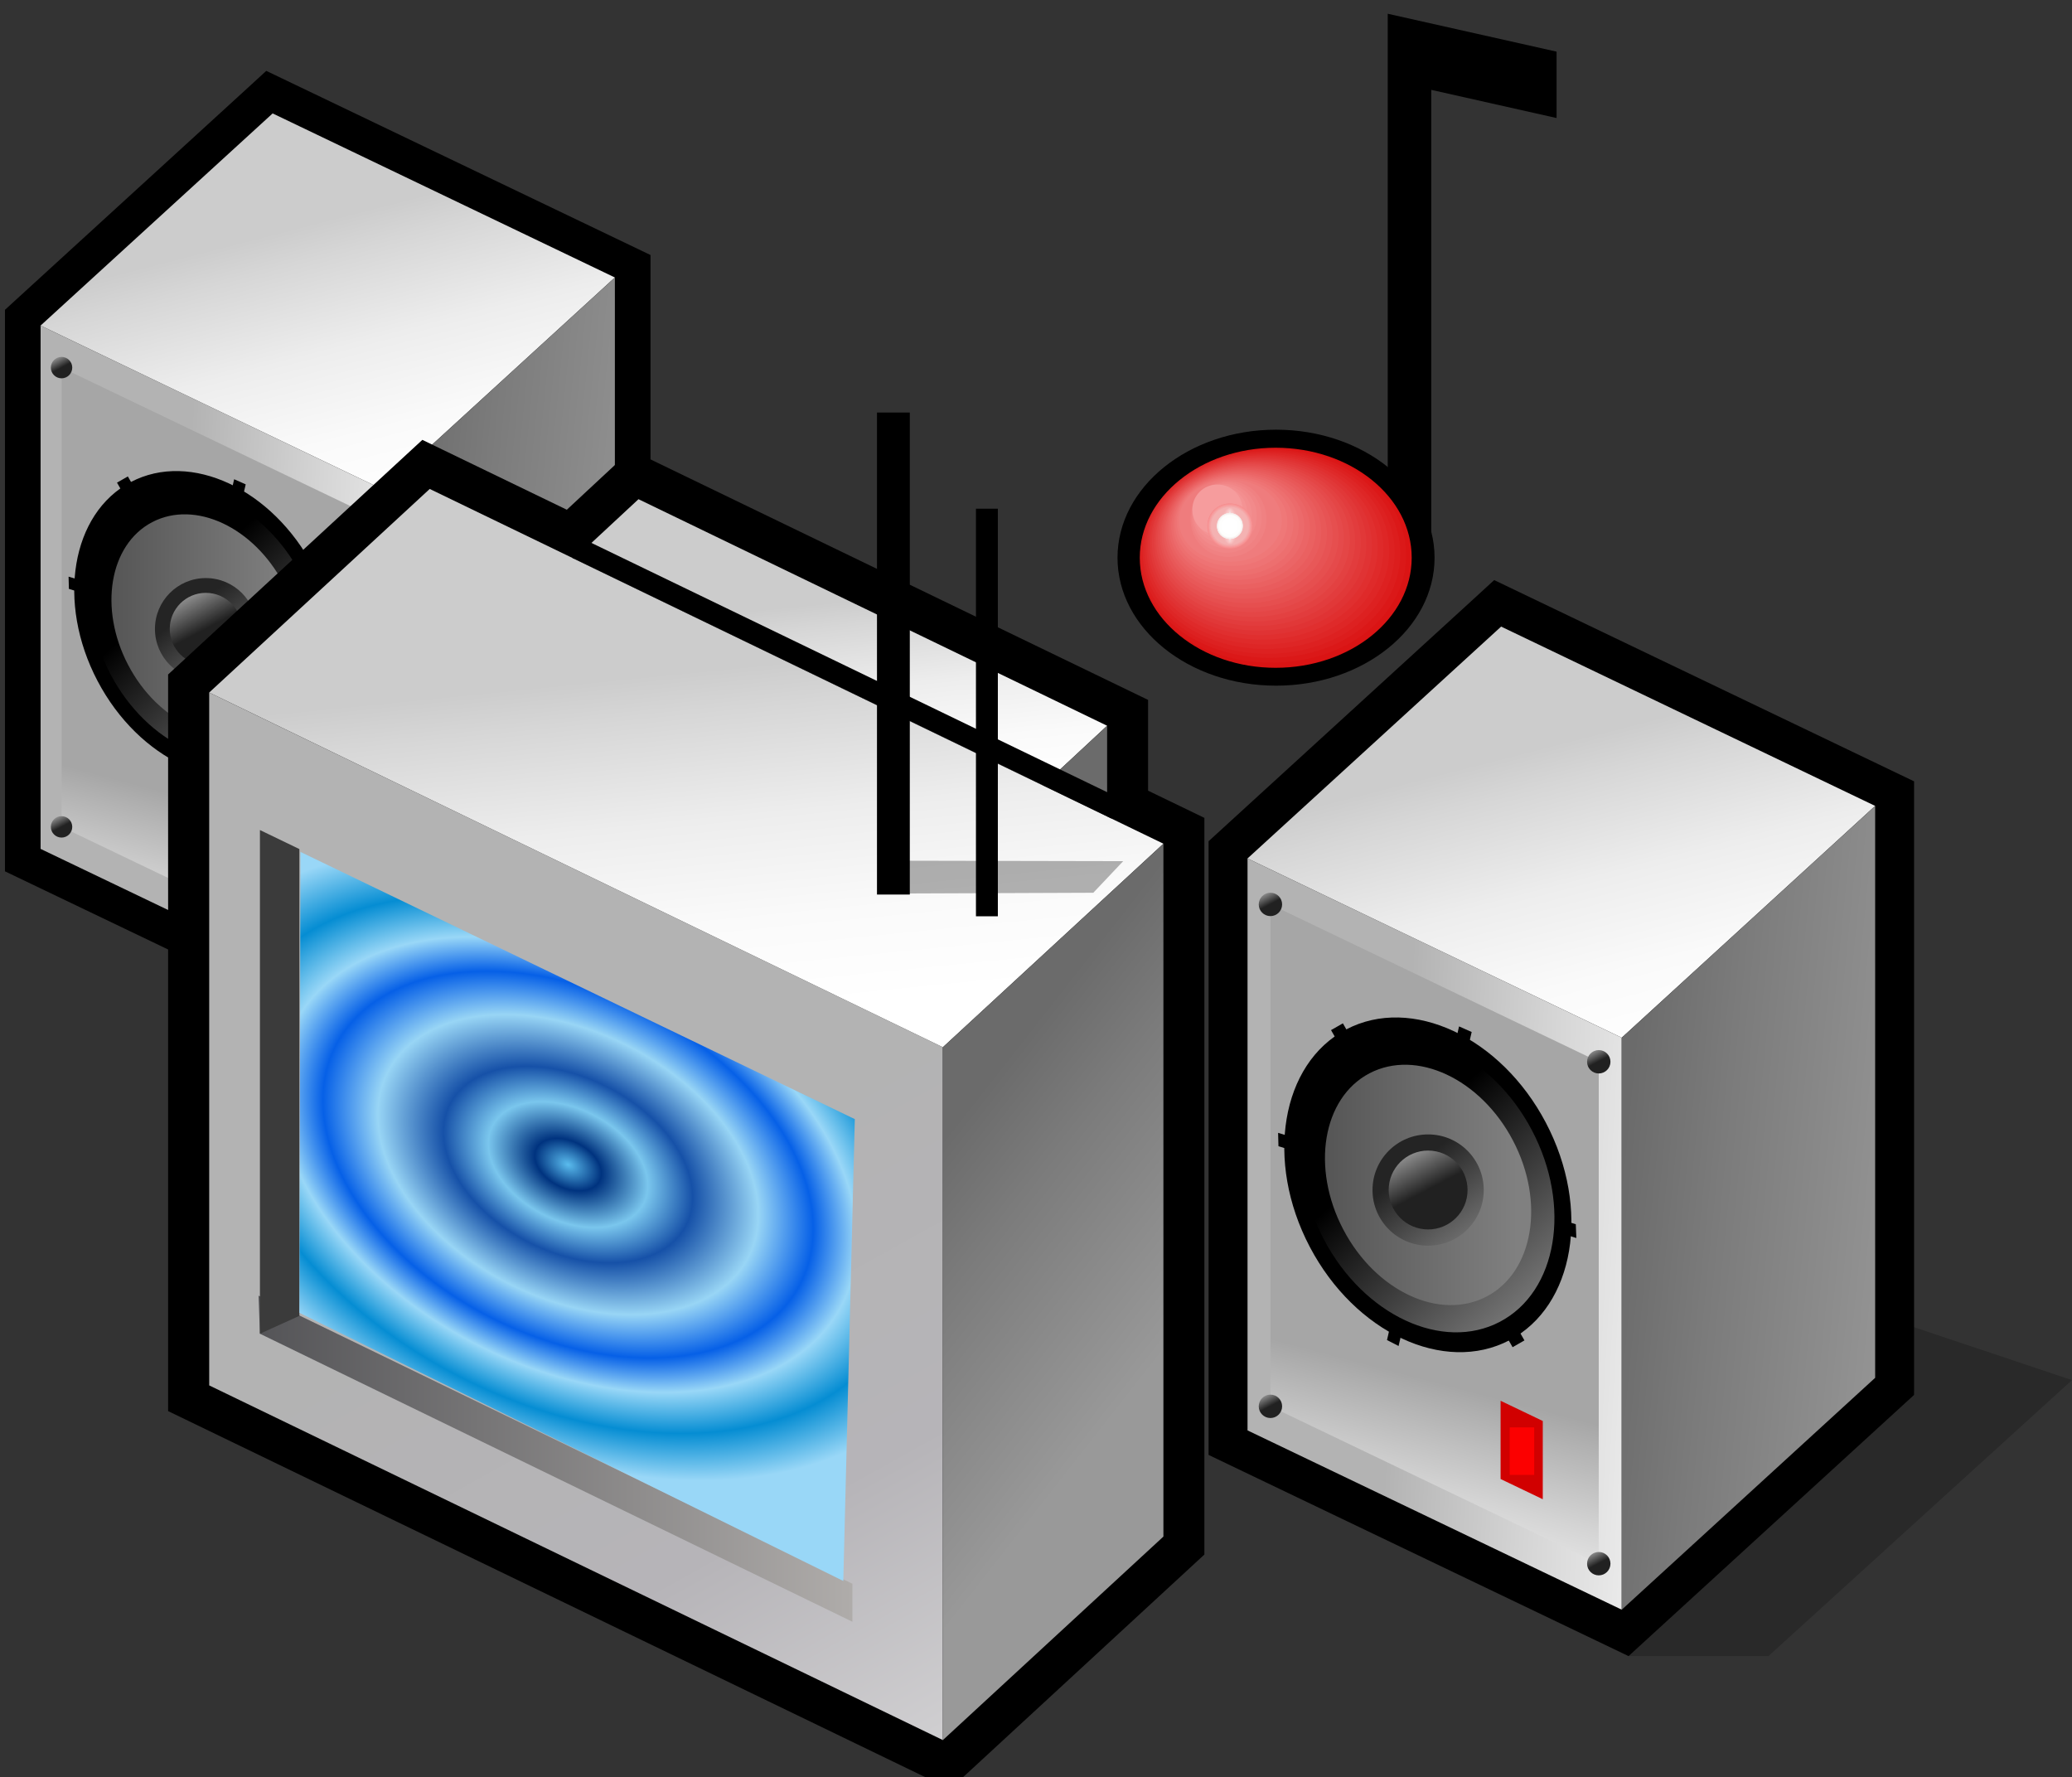<?xml version="1.0" encoding="UTF-8" standalone="no"?>
<!-- (c)2005 by yellowTAB GmbH. All rights reserved. It is prohibited to redistribute or publish thisor derivitive works of this data without prior express written permission from yellowTAB GmbH.  -->

<svg
   xmlns:dc="http://purl.org/dc/elements/1.1/"
   xmlns:cc="http://creativecommons.org/ns#"
   xmlns:rdf="http://www.w3.org/1999/02/22-rdf-syntax-ns#"
   xmlns:svg="http://www.w3.org/2000/svg"
   xmlns="http://www.w3.org/2000/svg"
   xmlns:xlink="http://www.w3.org/1999/xlink"
   xmlns:sodipodi="http://sodipodi.sourceforge.net/DTD/sodipodi-0.dtd"
   xmlns:inkscape="http://www.inkscape.org/namespaces/inkscape"
   width="122.914"
   height="105.428"
   viewBox="0 0 122.914 105.428"
   overflow="visible"
   enable-background="new 0 0 122.914 105.428"
   xml:space="preserve"
   id="svg2"
   sodipodi:version="0.32"
   inkscape:version="0.48.1 r9760"
   sodipodi:docname="multimedia.svg"
   inkscape:output_extension="org.inkscape.output.svg.inkscape"
   version="1.1"><rect x="0" y="0" width="122.914" height="105.428" fill="#333333" stroke="none"/><defs
   id="defs495"><inkscape:perspective
   sodipodi:type="inkscape:persp3d"
   inkscape:vp_x="0 : 52.714001 : 1"
   inkscape:vp_y="0 : 1000 : 0"
   inkscape:vp_z="122.914 : 52.714001 : 1"
   inkscape:persp3d-origin="61.457001 : 35.142667 : 1"
   id="perspective499" />
			
			
			
			
			
				<linearGradient
   gradientTransform="matrix(1,0,0,-1,1727.986,603.433)"
   y2="595.216"
   x2="-1665.372"
   y1="586.543"
   x1="-1664.505"
   gradientUnits="userSpaceOnUse"
   id="XMLID_284_">
				<stop
   id="stop46"
   style="stop-color:#FFFFFF"
   offset="0" />
				<stop
   id="stop48"
   style="stop-color:#FAFAFA"
   offset="0.266" />
				<stop
   id="stop50"
   style="stop-color:#EDEDED"
   offset="0.567" />
				<stop
   id="stop52"
   style="stop-color:#D6D6D6"
   offset="0.884" />
				<stop
   id="stop54"
   style="stop-color:#CCCCCC"
   offset="1" />
				<midPointStop
   id="midPointStop56"
   style="stop-color:#FFFFFF"
   offset="0" />
				<midPointStop
   id="midPointStop58"
   style="stop-color:#FFFFFF"
   offset="0.5" />
				<midPointStop
   id="midPointStop60"
   style="stop-color:#FAFAFA"
   offset="0.266" />
				<midPointStop
   id="midPointStop62"
   style="stop-color:#FAFAFA"
   offset="0.5" />
				<midPointStop
   id="midPointStop64"
   style="stop-color:#EDEDED"
   offset="0.567" />
				<midPointStop
   id="midPointStop66"
   style="stop-color:#EDEDED"
   offset="0.5" />
				<midPointStop
   id="midPointStop68"
   style="stop-color:#D6D6D6"
   offset="0.884" />
				<midPointStop
   id="midPointStop70"
   style="stop-color:#D6D6D6"
   offset="0.5" />
				<midPointStop
   id="midPointStop72"
   style="stop-color:#CCCCCC"
   offset="1" />
			</linearGradient>
			
			
				<linearGradient
   gradientTransform="matrix(1,0,0,-1,1727.986,603.433)"
   y2="577.636"
   x2="-1660.855"
   y1="569.999"
   x1="-1651.105"
   gradientUnits="userSpaceOnUse"
   id="XMLID_285_">
				<stop
   id="stop77"
   style="stop-color:#999999"
   offset="0" />
				<stop
   id="stop79"
   style="stop-color:#7B7B7B"
   offset="0.684" />
				<stop
   id="stop81"
   style="stop-color:#6B6B6B"
   offset="1" />
				<midPointStop
   id="midPointStop83"
   style="stop-color:#999999"
   offset="0" />
				<midPointStop
   id="midPointStop85"
   style="stop-color:#999999"
   offset="0.5" />
				<midPointStop
   id="midPointStop87"
   style="stop-color:#7B7B7B"
   offset="0.684" />
				<midPointStop
   id="midPointStop89"
   style="stop-color:#7B7B7B"
   offset="0.5" />
				<midPointStop
   id="midPointStop91"
   style="stop-color:#6B6B6B"
   offset="1" />
			</linearGradient>
			
			
			
				<linearGradient
   gradientTransform="matrix(1,0,0,-1,1727.986,603.433)"
   y2="568.961"
   x2="-1675.61"
   y1="545.204"
   x1="-1662.387"
   gradientUnits="userSpaceOnUse"
   id="XMLID_286_">
				<stop
   id="stop98"
   style="stop-color:#D0CFD1"
   offset="0" />
				<stop
   id="stop100"
   style="stop-color:#B6B4B8"
   offset="0.43" />
				<stop
   id="stop102"
   style="stop-color:#B3B3B3"
   offset="1" />
				<midPointStop
   id="midPointStop104"
   style="stop-color:#D0CFD1"
   offset="0" />
				<midPointStop
   id="midPointStop106"
   style="stop-color:#D0CFD1"
   offset="0.5" />
				<midPointStop
   id="midPointStop108"
   style="stop-color:#B6B4B8"
   offset="0.43" />
				<midPointStop
   id="midPointStop110"
   style="stop-color:#B6B4B8"
   offset="0.5" />
				<midPointStop
   id="midPointStop112"
   style="stop-color:#B3B3B3"
   offset="1" />
			</linearGradient>
			
			
				<linearGradient
   gradientTransform="translate(1489.815,-147.142)"
   y2="191.949"
   x2="-1425.628"
   y1="191.949"
   x1="-1451.063"
   gradientUnits="userSpaceOnUse"
   id="XMLID_287_">
				<stop
   id="stop117"
   style="stop-color:#545457"
   offset="0" />
				<stop
   id="stop119"
   style="stop-color:#AFACAA"
   offset="1" />
				<midPointStop
   id="midPointStop121"
   style="stop-color:#545457"
   offset="0" />
				<midPointStop
   id="midPointStop123"
   style="stop-color:#545457"
   offset="0.5" />
				<midPointStop
   id="midPointStop125"
   style="stop-color:#AFACAA"
   offset="1" />
			</linearGradient>
			
			
			
				<linearGradient
   gradientTransform="matrix(1,0,0,-1,1727.986,603.433)"
   y2="570.06"
   x2="-1676.096"
   y1="552.548"
   x1="-1668.434"
   gradientUnits="userSpaceOnUse"
   id="XMLID_288_">
				<stop
   id="stop132"
   style="stop-color:#CCCCFF"
   offset="0" />
				<stop
   id="stop134"
   style="stop-color:#6666CC"
   offset="1" />
				<midPointStop
   id="midPointStop136"
   style="stop-color:#CCCCFF"
   offset="0" />
				<midPointStop
   id="midPointStop138"
   style="stop-color:#CCCCFF"
   offset="0.5" />
				<midPointStop
   id="midPointStop140"
   style="stop-color:#6666CC"
   offset="1" />
			</linearGradient>
			
			
				<linearGradient
   gradientTransform="matrix(1,0,0,-1,1727.986,603.433)"
   y2="563.26"
   x2="-1670.276"
   y1="582.797"
   x1="-1682.885"
   gradientUnits="userSpaceOnUse"
   id="XMLID_289_">
				<stop
   id="stop145"
   style="stop-color:#CCCCFF"
   offset="0" />
				<stop
   id="stop147"
   style="stop-color:#6666CC"
   offset="1" />
				<midPointStop
   id="midPointStop149"
   style="stop-color:#CCCCFF"
   offset="0" />
				<midPointStop
   id="midPointStop151"
   style="stop-color:#CCCCFF"
   offset="0.5" />
				<midPointStop
   id="midPointStop153"
   style="stop-color:#6666CC"
   offset="1" />
			</linearGradient>
			
			
				<linearGradient
   gradientTransform="matrix(1,0,0,-1,1727.986,603.433)"
   y2="592.281"
   x2="-1671.32"
   y1="577.554"
   x1="-1669.848"
   gradientUnits="userSpaceOnUse"
   id="XMLID_290_">
				<stop
   id="stop158"
   style="stop-color:#FFFFFF"
   offset="0" />
				<stop
   id="stop160"
   style="stop-color:#FAFAFA"
   offset="0.266" />
				<stop
   id="stop162"
   style="stop-color:#EDEDED"
   offset="0.567" />
				<stop
   id="stop164"
   style="stop-color:#D6D6D6"
   offset="0.884" />
				<stop
   id="stop166"
   style="stop-color:#CCCCCC"
   offset="1" />
				<midPointStop
   id="midPointStop168"
   style="stop-color:#FFFFFF"
   offset="0" />
				<midPointStop
   id="midPointStop170"
   style="stop-color:#FFFFFF"
   offset="0.5" />
				<midPointStop
   id="midPointStop172"
   style="stop-color:#FAFAFA"
   offset="0.266" />
				<midPointStop
   id="midPointStop174"
   style="stop-color:#FAFAFA"
   offset="0.5" />
				<midPointStop
   id="midPointStop176"
   style="stop-color:#EDEDED"
   offset="0.567" />
				<midPointStop
   id="midPointStop178"
   style="stop-color:#EDEDED"
   offset="0.5" />
				<midPointStop
   id="midPointStop180"
   style="stop-color:#D6D6D6"
   offset="0.884" />
				<midPointStop
   id="midPointStop182"
   style="stop-color:#D6D6D6"
   offset="0.5" />
				<midPointStop
   id="midPointStop184"
   style="stop-color:#CCCCCC"
   offset="1" />
			</linearGradient>
			
			
				<linearGradient
   gradientTransform="matrix(1,0,0,-1,1727.986,603.433)"
   y2="570.543"
   x2="-1661.293"
   y1="562.461"
   x1="-1650.977"
   gradientUnits="userSpaceOnUse"
   id="XMLID_291_">
				<stop
   id="stop189"
   style="stop-color:#999999"
   offset="0" />
				<stop
   id="stop191"
   style="stop-color:#7B7B7B"
   offset="0.684" />
				<stop
   id="stop193"
   style="stop-color:#6B6B6B"
   offset="1" />
				<midPointStop
   id="midPointStop195"
   style="stop-color:#999999"
   offset="0" />
				<midPointStop
   id="midPointStop197"
   style="stop-color:#999999"
   offset="0.5" />
				<midPointStop
   id="midPointStop199"
   style="stop-color:#7B7B7B"
   offset="0.684" />
				<midPointStop
   id="midPointStop201"
   style="stop-color:#7B7B7B"
   offset="0.5" />
				<midPointStop
   id="midPointStop203"
   style="stop-color:#6B6B6B"
   offset="1" />
			</linearGradient>
			
			 
			 
			 
			
			
			
			
				<linearGradient
   gradientTransform="matrix(1,0,0,-1,1726.056,610.081)"
   y2="560.366"
   x2="-1648.733"
   y1="559.704"
   x1="-1636.55"
   gradientUnits="userSpaceOnUse"
   id="XMLID_292_">
				<stop
   id="stop220"
   style="stop-color:#F2F2F2"
   offset="0" />
				<stop
   id="stop222"
   style="stop-color:#D4D4D4"
   offset="0.506" />
				<stop
   id="stop224"
   style="stop-color:#B3B3B3"
   offset="1" />
				<midPointStop
   id="midPointStop226"
   style="stop-color:#F2F2F2"
   offset="0" />
				<midPointStop
   id="midPointStop228"
   style="stop-color:#F2F2F2"
   offset="0.5" />
				<midPointStop
   id="midPointStop230"
   style="stop-color:#D4D4D4"
   offset="0.506" />
				<midPointStop
   id="midPointStop232"
   style="stop-color:#D4D4D4"
   offset="0.5" />
				<midPointStop
   id="midPointStop234"
   style="stop-color:#B3B3B3"
   offset="1" />
			</linearGradient>
			
			
				<linearGradient
   gradientTransform="matrix(1,0,0,-1,1726.056,610.081)"
   y2="554.37"
   x2="-1648.693"
   y1="546.822"
   x1="-1650.68"
   gradientUnits="userSpaceOnUse"
   id="XMLID_293_">
				<stop
   id="stop239"
   style="stop-color:#F2F2F2"
   offset="0" />
				<stop
   id="stop241"
   style="stop-color:#D4D4D4"
   offset="0.43" />
				<stop
   id="stop243"
   style="stop-color:#A6A6A6"
   offset="1" />
				<midPointStop
   id="midPointStop245"
   style="stop-color:#F2F2F2"
   offset="0" />
				<midPointStop
   id="midPointStop247"
   style="stop-color:#F2F2F2"
   offset="0.5" />
				<midPointStop
   id="midPointStop249"
   style="stop-color:#D4D4D4"
   offset="0.43" />
				<midPointStop
   id="midPointStop251"
   style="stop-color:#D4D4D4"
   offset="0.5" />
				<midPointStop
   id="midPointStop253"
   style="stop-color:#A6A6A6"
   offset="1" />
			</linearGradient>
			
			
			
			
				<linearGradient
   gradientTransform="matrix(1,0,0,-1,1726.056,610.081)"
   y2="581.092"
   x2="-1642.638"
   y1="567.718"
   x1="-1639.194"
   gradientUnits="userSpaceOnUse"
   id="XMLID_294_">
				<stop
   id="stop266"
   style="stop-color:#FFFFFF"
   offset="0" />
				<stop
   id="stop268"
   style="stop-color:#FAFAFA"
   offset="0.266" />
				<stop
   id="stop270"
   style="stop-color:#EDEDED"
   offset="0.567" />
				<stop
   id="stop272"
   style="stop-color:#D6D6D6"
   offset="0.884" />
				<stop
   id="stop274"
   style="stop-color:#CCCCCC"
   offset="1" />
				<midPointStop
   id="midPointStop276"
   style="stop-color:#FFFFFF"
   offset="0" />
				<midPointStop
   id="midPointStop278"
   style="stop-color:#FFFFFF"
   offset="0.5" />
				<midPointStop
   id="midPointStop280"
   style="stop-color:#FAFAFA"
   offset="0.266" />
				<midPointStop
   id="midPointStop282"
   style="stop-color:#FAFAFA"
   offset="0.5" />
				<midPointStop
   id="midPointStop284"
   style="stop-color:#EDEDED"
   offset="0.567" />
				<midPointStop
   id="midPointStop286"
   style="stop-color:#EDEDED"
   offset="0.5" />
				<midPointStop
   id="midPointStop288"
   style="stop-color:#D6D6D6"
   offset="0.884" />
				<midPointStop
   id="midPointStop290"
   style="stop-color:#D6D6D6"
   offset="0.5" />
				<midPointStop
   id="midPointStop292"
   style="stop-color:#CCCCCC"
   offset="1" />
			</linearGradient>
			
			
				<linearGradient
   gradientTransform="matrix(1,0,0,-1,1726.056,610.081)"
   y2="561.953"
   x2="-1639.24"
   y1="560.629"
   x1="-1625.869"
   gradientUnits="userSpaceOnUse"
   id="XMLID_295_">
				<stop
   id="stop297"
   style="stop-color:#999999"
   offset="0" />
				<stop
   id="stop299"
   style="stop-color:#7B7B7B"
   offset="0.684" />
				<stop
   id="stop301"
   style="stop-color:#6B6B6B"
   offset="1" />
				<midPointStop
   id="midPointStop303"
   style="stop-color:#999999"
   offset="0" />
				<midPointStop
   id="midPointStop305"
   style="stop-color:#999999"
   offset="0.5" />
				<midPointStop
   id="midPointStop307"
   style="stop-color:#7B7B7B"
   offset="0.684" />
				<midPointStop
   id="midPointStop309"
   style="stop-color:#7B7B7B"
   offset="0.5" />
				<midPointStop
   id="midPointStop311"
   style="stop-color:#6B6B6B"
   offset="1" />
			</linearGradient>
			
			
				<linearGradient
   gradientTransform="matrix(1,0,0,-1,1726.056,610.081)"
   y2="574.398"
   x2="-1654.171"
   y1="574.982"
   x1="-1654.477"
   gradientUnits="userSpaceOnUse"
   id="XMLID_296_">
				<stop
   id="stop316"
   style="stop-color:#ADADAD"
   offset="0" />
				<stop
   id="stop318"
   style="stop-color:#212121"
   offset="1" />
				<midPointStop
   id="midPointStop320"
   style="stop-color:#ADADAD"
   offset="0" />
				<midPointStop
   id="midPointStop322"
   style="stop-color:#ADADAD"
   offset="0.5" />
				<midPointStop
   id="midPointStop324"
   style="stop-color:#212121"
   offset="1" />
			</linearGradient>
			 
			
				<linearGradient
   gradientTransform="matrix(1,0,0,-1,1726.056,610.081)"
   y2="567.662"
   x2="-1640.11"
   y1="568.245"
   x1="-1640.416"
   gradientUnits="userSpaceOnUse"
   id="XMLID_297_">
				<stop
   id="stop329"
   style="stop-color:#ADADAD"
   offset="0" />
				<stop
   id="stop331"
   style="stop-color:#212121"
   offset="1" />
				<midPointStop
   id="midPointStop333"
   style="stop-color:#ADADAD"
   offset="0" />
				<midPointStop
   id="midPointStop335"
   style="stop-color:#ADADAD"
   offset="0.5" />
				<midPointStop
   id="midPointStop337"
   style="stop-color:#212121"
   offset="1" />
			</linearGradient>
			 
			
				<linearGradient
   gradientTransform="matrix(1,0,0,-1,1726.056,610.081)"
   y2="552.901"
   x2="-1654.171"
   y1="553.484"
   x1="-1654.477"
   gradientUnits="userSpaceOnUse"
   id="XMLID_298_">
				<stop
   id="stop342"
   style="stop-color:#ADADAD"
   offset="0" />
				<stop
   id="stop344"
   style="stop-color:#212121"
   offset="1" />
				<midPointStop
   id="midPointStop346"
   style="stop-color:#ADADAD"
   offset="0" />
				<midPointStop
   id="midPointStop348"
   style="stop-color:#ADADAD"
   offset="0.5" />
				<midPointStop
   id="midPointStop350"
   style="stop-color:#212121"
   offset="1" />
			</linearGradient>
			 
			
				<linearGradient
   gradientTransform="matrix(1,0,0,-1,1726.056,610.081)"
   y2="546.163"
   x2="-1640.109"
   y1="546.747"
   x1="-1640.416"
   gradientUnits="userSpaceOnUse"
   id="XMLID_299_">
				<stop
   id="stop355"
   style="stop-color:#ADADAD"
   offset="0" />
				<stop
   id="stop357"
   style="stop-color:#212121"
   offset="1" />
				<midPointStop
   id="midPointStop359"
   style="stop-color:#ADADAD"
   offset="0" />
				<midPointStop
   id="midPointStop361"
   style="stop-color:#ADADAD"
   offset="0.5" />
				<midPointStop
   id="midPointStop363"
   style="stop-color:#212121"
   offset="1" />
			</linearGradient>
			 
			
			 
			
			 
			
			 
			
				<linearGradient
   gradientTransform="matrix(0.885,-0.465,-0.465,-0.885,1967.37,-156.093)"
   y2="699.976"
   x2="-1767.706"
   y1="690.627"
   x1="-1765.299"
   gradientUnits="userSpaceOnUse"
   id="XMLID_300_">
				<stop
   id="stop380"
   style="stop-color:#808080"
   offset="0" />
				<stop
   id="stop382"
   style="stop-color:#000000"
   offset="1" />
				<midPointStop
   id="midPointStop384"
   style="stop-color:#808080"
   offset="0" />
				<midPointStop
   id="midPointStop386"
   style="stop-color:#808080"
   offset="0.5" />
				<midPointStop
   id="midPointStop388"
   style="stop-color:#000000"
   offset="1" />
			</linearGradient>
			
			
				<linearGradient
   gradientTransform="matrix(1,0,0,-1,1726.056,610.081)"
   y2="562.381"
   x2="-1657.884"
   y1="562.381"
   x1="-1643.53"
   gradientUnits="userSpaceOnUse"
   id="XMLID_301_">
				<stop
   id="stop393"
   style="stop-color:#808080"
   offset="0" />
				<stop
   id="stop395"
   style="stop-color:#363636"
   offset="1" />
				<midPointStop
   id="midPointStop397"
   style="stop-color:#808080"
   offset="0" />
				<midPointStop
   id="midPointStop399"
   style="stop-color:#808080"
   offset="0.5" />
				<midPointStop
   id="midPointStop401"
   style="stop-color:#363636"
   offset="1" />
			</linearGradient>
			
			
				<linearGradient
   gradientTransform="matrix(1,0,0,-1,1726.056,610.081)"
   y2="563.083"
   x2="-1648.138"
   y1="559.375"
   x1="-1645.226"
   gradientUnits="userSpaceOnUse"
   id="XMLID_302_">
				<stop
   id="stop406"
   style="stop-color:#808080"
   offset="0" />
				<stop
   id="stop408"
   style="stop-color:#242424"
   offset="1" />
				<midPointStop
   id="midPointStop410"
   style="stop-color:#808080"
   offset="0" />
				<midPointStop
   id="midPointStop412"
   style="stop-color:#808080"
   offset="0.5" />
				<midPointStop
   id="midPointStop414"
   style="stop-color:#242424"
   offset="1" />
			</linearGradient>
			 
			
				<linearGradient
   gradientTransform="matrix(1,0,0,-1,1726.056,610.081)"
   y2="562.168"
   x2="-1647.418"
   y1="564.135"
   x1="-1648.45"
   gradientUnits="userSpaceOnUse"
   id="XMLID_303_">
				<stop
   id="stop419"
   style="stop-color:#ADADAD"
   offset="0" />
				<stop
   id="stop421"
   style="stop-color:#212121"
   offset="1" />
				<midPointStop
   id="midPointStop423"
   style="stop-color:#ADADAD"
   offset="0" />
				<midPointStop
   id="midPointStop425"
   style="stop-color:#ADADAD"
   offset="0.5" />
				<midPointStop
   id="midPointStop427"
   style="stop-color:#212121"
   offset="1" />
			</linearGradient>
			 
			
				<linearGradient
   gradientTransform="matrix(1,0.789,0,-1,2188.499,2234.508)"
   y2="504.485"
   x2="-2120.424"
   y1="509.763"
   x1="-2124.27"
   gradientUnits="userSpaceOnUse"
   id="XMLID_304_">
				<stop
   id="stop432"
   style="stop-color:#969696"
   offset="0" />
				<stop
   id="stop434"
   style="stop-color:#2B2B2B"
   offset="1" />
				<midPointStop
   id="midPointStop436"
   style="stop-color:#969696"
   offset="0" />
				<midPointStop
   id="midPointStop438"
   style="stop-color:#969696"
   offset="0.5" />
				<midPointStop
   id="midPointStop440"
   style="stop-color:#2B2B2B"
   offset="1" />
			</linearGradient>
			
			
		<linearGradient
   inkscape:collect="always"
   xlink:href="#XMLID_304_"
   id="linearGradient3070"
   gradientUnits="userSpaceOnUse"
   gradientTransform="matrix(1.385,1.093,0,-1.385,2992.607,3119.132)"
   x1="-2124.27"
   y1="509.763"
   x2="-2120.424"
   y2="504.485" /><linearGradient
   inkscape:collect="always"
   xlink:href="#XMLID_301_"
   id="linearGradient3075"
   gradientUnits="userSpaceOnUse"
   gradientTransform="matrix(1.385,0,0,-1.385,2361.834,845.153)"
   x1="-1643.53"
   y1="562.381"
   x2="-1657.884"
   y2="562.381" /><linearGradient
   inkscape:collect="always"
   xlink:href="#XMLID_300_"
   id="linearGradient3078"
   gradientUnits="userSpaceOnUse"
   gradientTransform="matrix(1.226,-0.644,-0.644,-1.226,2696.041,-215.953)"
   x1="-1765.299"
   y1="690.627"
   x2="-1767.706"
   y2="699.976" /><linearGradient
   y2="82.75"
   x2="23.18"
   y1="76.48"
   x1="91"
   gradientUnits="userSpaceOnUse"
   id="gradient2"><stop
     id="stop2559"
     stop-color="#ffffff"
     offset="0" /><stop
     id="stop2561"
     stop-color="#6a77b8"
     offset="1" /></linearGradient><linearGradient
   y2="70.5"
   x2="80.98"
   y1="83.01"
   x1="51.77"
   gradientUnits="userSpaceOnUse"
   id="gradient1"><stop
     id="stop2550"
     stop-color="#ffffff"
     offset="0" /><stop
     id="stop2552"
     stop-color="#ccccf5"
     offset="1" /></linearGradient><linearGradient
   y2="105.33"
   x2="105.48"
   y1="56.06"
   x1="20.12"
   gradientUnits="userSpaceOnUse"
   id="gradient0"><stop
     id="stop2539"
     stop-color="#e6e6fa"
     offset="0" /><stop
     id="stop2541"
     stop-color="#ffffff"
     offset="0.425" /><stop
     id="stop2543"
     stop-color="#adadd2"
     offset="0.497" /><stop
     id="stop2545"
     stop-color="#ebebff"
     offset="0.849" /></linearGradient><inkscape:perspective
   sodipodi:type="inkscape:persp3d"
   inkscape:vp_x="0 : 63 : 1"
   inkscape:vp_y="0 : 1000 : 0"
   inkscape:vp_z="128 : 63 : 1"
   inkscape:persp3d-origin="64 : 42 : 1"
   id="perspective3104" /><inkscape:perspective
   id="perspective155"
   inkscape:persp3d-origin="63 : 42.333333 : 1"
   inkscape:vp_z="126 : 63.5 : 1"
   inkscape:vp_y="0 : 1000 : 0"
   inkscape:vp_x="0 : 63.5 : 1"
   sodipodi:type="inkscape:persp3d" /><inkscape:perspective
   id="perspective3860"
   inkscape:persp3d-origin="36.25 : 20 : 1"
   inkscape:vp_z="72.5 : 30 : 1"
   inkscape:vp_y="0 : 1000 : 0"
   inkscape:vp_x="0 : 30 : 1"
   sodipodi:type="inkscape:persp3d" /><linearGradient
   inkscape:collect="always"
   xlink:href="#XMLID_1_"
   id="linearGradient3908"
   gradientUnits="userSpaceOnUse"
   gradientTransform="matrix(0.483,0.721,0.768,-0.514,139.425,346.355)"
   x1="-360.32"
   y1="123.248"
   x2="-330.897"
   y2="74.981" /><linearGradient
   inkscape:collect="always"
   xlink:href="#XMLID_2_"
   id="linearGradient3910"
   gradientUnits="userSpaceOnUse"
   gradientTransform="matrix(0.483,0.721,0.768,-0.514,139.425,346.355)"
   x1="-360.32"
   y1="123.248"
   x2="-330.897"
   y2="74.981" /><linearGradient
   inkscape:collect="always"
   xlink:href="#XMLID_3_"
   id="linearGradient3912"
   gradientUnits="userSpaceOnUse"
   gradientTransform="matrix(0.702,0.51,0.543,-0.748,128.643,347.139)"
   x1="-302.323"
   y1="247.788"
   x2="-270.346"
   y2="195.332" /><linearGradient
   inkscape:collect="always"
   xlink:href="#XMLID_4_"
   id="linearGradient3914"
   gradientUnits="userSpaceOnUse"
   gradientTransform="matrix(1,0,0,-1,232.91,447.405)"
   x1="-183.218"
   y1="450.424"
   x2="-185.618"
   y2="395.222" /><linearGradient
   inkscape:collect="always"
   xlink:href="#XMLID_5_"
   id="linearGradient3916"
   gradientUnits="userSpaceOnUse"
   gradientTransform="matrix(0.999,-5.4e-2,-5.4e-2,-0.999,270.719,425.84)"
   x1="-174.635"
   y1="399.829"
   x2="-198.959"
   y2="402.19" />
    
  <linearGradient
   inkscape:collect="always"
   xlink:href="#XMLID_1_"
   id="linearGradient3960"
   gradientUnits="userSpaceOnUse"
   gradientTransform="matrix(0.483,0.721,0.768,-0.514,139.425,346.355)"
   x1="-360.32"
   y1="123.248"
   x2="-330.897"
   y2="74.981" /><linearGradient
   inkscape:collect="always"
   xlink:href="#XMLID_2_"
   id="linearGradient3962"
   gradientUnits="userSpaceOnUse"
   gradientTransform="matrix(0.483,0.721,0.768,-0.514,139.425,346.355)"
   x1="-360.32"
   y1="123.248"
   x2="-330.897"
   y2="74.981" /><linearGradient
   inkscape:collect="always"
   xlink:href="#XMLID_3_"
   id="linearGradient3964"
   gradientUnits="userSpaceOnUse"
   gradientTransform="matrix(0.702,0.51,0.543,-0.748,128.643,347.139)"
   x1="-302.323"
   y1="247.788"
   x2="-270.346"
   y2="195.332" /><linearGradient
   inkscape:collect="always"
   xlink:href="#XMLID_4_"
   id="linearGradient3966"
   gradientUnits="userSpaceOnUse"
   gradientTransform="matrix(1,0,0,-1,232.91,447.405)"
   x1="-183.218"
   y1="450.424"
   x2="-185.618"
   y2="395.222" /><linearGradient
   inkscape:collect="always"
   xlink:href="#XMLID_5_"
   id="linearGradient3968"
   gradientUnits="userSpaceOnUse"
   gradientTransform="matrix(0.999,-5.4e-2,-5.4e-2,-0.999,270.719,425.84)"
   x1="-174.635"
   y1="399.829"
   x2="-198.959"
   y2="402.19" /><linearGradient
   inkscape:collect="always"
   xlink:href="#XMLID_6_"
   id="linearGradient3970"
   gradientUnits="userSpaceOnUse"
   gradientTransform="matrix(0.999,-5.4e-2,-5.4e-2,-0.999,270.719,425.84)"
   x1="-161.208"
   y1="384.25"
   x2="-179.863"
   y2="384.25" />
      
    <linearGradient
   inkscape:collect="always"
   xlink:href="#XMLID_1_"
   id="linearGradient4013"
   gradientUnits="userSpaceOnUse"
   gradientTransform="matrix(0.483,0.721,0.768,-0.514,139.425,346.355)"
   x1="-360.32"
   y1="123.248"
   x2="-330.897"
   y2="74.981" /><linearGradient
   inkscape:collect="always"
   xlink:href="#XMLID_2_"
   id="linearGradient4015"
   gradientUnits="userSpaceOnUse"
   gradientTransform="matrix(0.483,0.721,0.768,-0.514,139.425,346.355)"
   x1="-360.32"
   y1="123.248"
   x2="-330.897"
   y2="74.981" /><linearGradient
   inkscape:collect="always"
   xlink:href="#XMLID_3_"
   id="linearGradient4017"
   gradientUnits="userSpaceOnUse"
   gradientTransform="matrix(0.702,0.51,0.543,-0.748,128.643,347.139)"
   x1="-302.323"
   y1="247.788"
   x2="-270.346"
   y2="195.332" /><linearGradient
   inkscape:collect="always"
   xlink:href="#XMLID_4_"
   id="linearGradient4019"
   gradientUnits="userSpaceOnUse"
   gradientTransform="matrix(1,0,0,-1,232.91,447.405)"
   x1="-183.218"
   y1="450.424"
   x2="-185.618"
   y2="395.222" /><linearGradient
   inkscape:collect="always"
   xlink:href="#XMLID_5_"
   id="linearGradient4021"
   gradientUnits="userSpaceOnUse"
   gradientTransform="matrix(0.999,-5.4e-2,-5.4e-2,-0.999,270.719,425.84)"
   x1="-174.635"
   y1="399.829"
   x2="-198.959"
   y2="402.19" /><linearGradient
   inkscape:collect="always"
   xlink:href="#XMLID_6_"
   id="linearGradient4023"
   gradientUnits="userSpaceOnUse"
   gradientTransform="matrix(0.999,-5.4e-2,-5.4e-2,-0.999,270.719,425.84)"
   x1="-161.208"
   y1="384.25"
   x2="-179.863"
   y2="384.25" />
        
        
        
        
        
        
        
        
        
        
      <linearGradient
   inkscape:collect="always"
   xlink:href="#XMLID_292_"
   id="linearGradient3280"
   gradientUnits="userSpaceOnUse"
   gradientTransform="matrix(1,0,0,-1,1726.056,610.081)"
   x1="-1636.55"
   y1="559.704"
   x2="-1648.733"
   y2="560.366" /><linearGradient
   inkscape:collect="always"
   xlink:href="#XMLID_293_"
   id="linearGradient3282"
   gradientUnits="userSpaceOnUse"
   gradientTransform="matrix(1,0,0,-1,1726.056,610.081)"
   x1="-1650.68"
   y1="546.822"
   x2="-1648.693"
   y2="554.37" /><linearGradient
   inkscape:collect="always"
   xlink:href="#XMLID_294_"
   id="linearGradient3284"
   gradientUnits="userSpaceOnUse"
   gradientTransform="matrix(1,0,0,-1,1726.056,610.081)"
   x1="-1639.194"
   y1="567.718"
   x2="-1642.638"
   y2="581.092" /><linearGradient
   inkscape:collect="always"
   xlink:href="#XMLID_295_"
   id="linearGradient3286"
   gradientUnits="userSpaceOnUse"
   gradientTransform="matrix(1,0,0,-1,1726.056,610.081)"
   x1="-1625.869"
   y1="560.629"
   x2="-1639.24"
   y2="561.953" /><linearGradient
   inkscape:collect="always"
   xlink:href="#XMLID_296_"
   id="linearGradient3288"
   gradientUnits="userSpaceOnUse"
   gradientTransform="matrix(1,0,0,-1,1726.056,610.081)"
   x1="-1654.477"
   y1="574.982"
   x2="-1654.171"
   y2="574.398" /><linearGradient
   inkscape:collect="always"
   xlink:href="#XMLID_297_"
   id="linearGradient3290"
   gradientUnits="userSpaceOnUse"
   gradientTransform="matrix(1,0,0,-1,1726.056,610.081)"
   x1="-1640.416"
   y1="568.245"
   x2="-1640.11"
   y2="567.662" /><linearGradient
   inkscape:collect="always"
   xlink:href="#XMLID_298_"
   id="linearGradient3292"
   gradientUnits="userSpaceOnUse"
   gradientTransform="matrix(1,0,0,-1,1726.056,610.081)"
   x1="-1654.477"
   y1="553.484"
   x2="-1654.171"
   y2="552.901" /><linearGradient
   inkscape:collect="always"
   xlink:href="#XMLID_299_"
   id="linearGradient3294"
   gradientUnits="userSpaceOnUse"
   gradientTransform="matrix(1,0,0,-1,1726.056,610.081)"
   x1="-1640.416"
   y1="546.747"
   x2="-1640.109"
   y2="546.163" /><linearGradient
   inkscape:collect="always"
   xlink:href="#XMLID_300_"
   id="linearGradient3296"
   gradientUnits="userSpaceOnUse"
   gradientTransform="matrix(1.226,-0.644,-0.644,-1.226,2696.041,-215.953)"
   x1="-1765.299"
   y1="690.627"
   x2="-1767.706"
   y2="699.976" /><linearGradient
   inkscape:collect="always"
   xlink:href="#XMLID_301_"
   id="linearGradient3298"
   gradientUnits="userSpaceOnUse"
   gradientTransform="matrix(1.385,0,0,-1.385,2361.834,845.153)"
   x1="-1643.53"
   y1="562.381"
   x2="-1657.884"
   y2="562.381" /><linearGradient
   inkscape:collect="always"
   xlink:href="#XMLID_302_"
   id="linearGradient3300"
   gradientUnits="userSpaceOnUse"
   gradientTransform="matrix(1,0,0,-1,1726.056,610.081)"
   x1="-1645.226"
   y1="559.375"
   x2="-1648.138"
   y2="563.083" /><linearGradient
   inkscape:collect="always"
   xlink:href="#XMLID_303_"
   id="linearGradient3302"
   gradientUnits="userSpaceOnUse"
   gradientTransform="matrix(1,0,0,-1,1726.056,610.081)"
   x1="-1648.45"
   y1="564.135"
   x2="-1647.418"
   y2="562.168" /><linearGradient
   inkscape:collect="always"
   xlink:href="#XMLID_292_"
   id="linearGradient3304"
   gradientUnits="userSpaceOnUse"
   gradientTransform="matrix(1,0,0,-1,1726.056,610.081)"
   x1="-1636.55"
   y1="559.704"
   x2="-1648.733"
   y2="560.366" /><linearGradient
   inkscape:collect="always"
   xlink:href="#XMLID_293_"
   id="linearGradient3306"
   gradientUnits="userSpaceOnUse"
   gradientTransform="matrix(1,0,0,-1,1726.056,610.081)"
   x1="-1650.68"
   y1="546.822"
   x2="-1648.693"
   y2="554.37" /><linearGradient
   inkscape:collect="always"
   xlink:href="#XMLID_294_"
   id="linearGradient3308"
   gradientUnits="userSpaceOnUse"
   gradientTransform="matrix(1,0,0,-1,1726.056,610.081)"
   x1="-1639.194"
   y1="567.718"
   x2="-1642.638"
   y2="581.092" /><linearGradient
   inkscape:collect="always"
   xlink:href="#XMLID_295_"
   id="linearGradient3310"
   gradientUnits="userSpaceOnUse"
   gradientTransform="matrix(1,0,0,-1,1726.056,610.081)"
   x1="-1625.869"
   y1="560.629"
   x2="-1639.24"
   y2="561.953" /><linearGradient
   inkscape:collect="always"
   xlink:href="#XMLID_296_"
   id="linearGradient3312"
   gradientUnits="userSpaceOnUse"
   gradientTransform="matrix(1,0,0,-1,1726.056,610.081)"
   x1="-1654.477"
   y1="574.982"
   x2="-1654.171"
   y2="574.398" /><linearGradient
   inkscape:collect="always"
   xlink:href="#XMLID_297_"
   id="linearGradient3314"
   gradientUnits="userSpaceOnUse"
   gradientTransform="matrix(1,0,0,-1,1726.056,610.081)"
   x1="-1640.416"
   y1="568.245"
   x2="-1640.11"
   y2="567.662" /><linearGradient
   inkscape:collect="always"
   xlink:href="#XMLID_298_"
   id="linearGradient3316"
   gradientUnits="userSpaceOnUse"
   gradientTransform="matrix(1,0,0,-1,1726.056,610.081)"
   x1="-1654.477"
   y1="553.484"
   x2="-1654.171"
   y2="552.901" /><linearGradient
   inkscape:collect="always"
   xlink:href="#XMLID_299_"
   id="linearGradient3318"
   gradientUnits="userSpaceOnUse"
   gradientTransform="matrix(1,0,0,-1,1726.056,610.081)"
   x1="-1640.416"
   y1="546.747"
   x2="-1640.109"
   y2="546.163" /><linearGradient
   inkscape:collect="always"
   xlink:href="#XMLID_302_"
   id="linearGradient3320"
   gradientUnits="userSpaceOnUse"
   gradientTransform="matrix(1,0,0,-1,1726.056,610.081)"
   x1="-1645.226"
   y1="559.375"
   x2="-1648.138"
   y2="563.083" /><linearGradient
   inkscape:collect="always"
   xlink:href="#XMLID_303_"
   id="linearGradient3322"
   gradientUnits="userSpaceOnUse"
   gradientTransform="matrix(1,0,0,-1,1726.056,610.081)"
   x1="-1648.45"
   y1="564.135"
   x2="-1647.418"
   y2="562.168" /><inkscape:perspective
   id="perspective3418"
   inkscape:persp3d-origin="32 : 21.333333 : 1"
   inkscape:vp_z="64 : 32 : 1"
   inkscape:vp_y="0 : 1000 : 0"
   inkscape:vp_x="0 : 32 : 1"
   sodipodi:type="inkscape:persp3d" /><linearGradient
   id="gradient0-6"
   gradientUnits="userSpaceOnUse"
   x1="122.91"
   y1="-32.33"
   x2="131.68"
   y2="-5.43"><stop
     offset="0.007"
     stop-color="#fd9d9d"
     id="stop3333" /><stop
     offset="1"
     stop-color="#891a1a"
     id="stop3335" /></linearGradient><linearGradient
   id="gradient1-4"
   gradientUnits="userSpaceOnUse"
   x1="20.98"
   y1="-36.46"
   x2="58.34"
   y2="-27.7"><stop
     offset="0"
     stop-color="#ffb3b3"
     id="stop3344" /><stop
     offset="1"
     stop-color="#a53e3e"
     id="stop3346" /></linearGradient><linearGradient
   id="gradient2-6"
   gradientUnits="userSpaceOnUse"
   x1="35.26"
   y1="-1.67"
   x2="72.74"
   y2="2.85"><stop
     offset="0"
     stop-color="#530404"
     id="stop3351" /><stop
     offset="1"
     stop-color="#bc6060"
     id="stop3353" /></linearGradient><linearGradient
   id="gradient3"
   gradientUnits="userSpaceOnUse"
   x1="11.3"
   y1="82.69"
   x2="-25.59"
   y2="46.62"><stop
     offset="0"
     stop-color="#b73636"
     id="stop3358" /><stop
     offset="1"
     stop-color="#d25555"
     id="stop3360" /></linearGradient><radialGradient
   id="gradient4"
   gradientUnits="userSpaceOnUse"
   cx="0"
   cy="0"
   r="64"
   gradientTransform="matrix(0.292,0.149,-0.098,0.191,23.216,34.251)"><stop
     offset="0"
     stop-color="#5abcee"
     id="stop3365" /><stop
     offset="0.083"
     stop-color="#00337f"
     id="stop3367" /><stop
     offset="0.199"
     stop-color="#7ac6ed"
     id="stop3369" /><stop
     offset="0.311"
     stop-color="#1651a8"
     id="stop3371" /><stop
     offset="0.475"
     stop-color="#98d5f5"
     id="stop3373" /><stop
     offset="0.612"
     stop-color="#0660e7"
     id="stop3375" /><stop
     offset="0.721"
     stop-color="#99d7f7"
     id="stop3377" /><stop
     offset="0.851"
     stop-color="#058dd3"
     id="stop3379" /><stop
     offset="1"
     stop-color="#99d7f7"
     id="stop3381" /></radialGradient><linearGradient
   id="gradient5"
   gradientUnits="userSpaceOnUse"
   x1="63.81"
   y1="3.47"
   x2="73.7"
   y2="31.53"><stop
     offset="1"
     stop-color="#b83131"
     id="stop3386" /><stop
     offset="0"
     stop-color="#250e0e"
     id="stop3388" /></linearGradient><linearGradient
   id="gradient6"
   gradientUnits="userSpaceOnUse"
   x1="3.44"
   y1="-5.52"
   x2="39.3"
   y2="-5.52"><stop
     offset="0.348"
     stop-color="#f29696"
     id="stop3393" /><stop
     offset="0"
     stop-color="#ad4f4f"
     id="stop3395" /><stop
     offset="0.982"
     stop-color="#eb7f7f"
     id="stop3397" /></linearGradient><radialGradient
   id="gradient7"
   gradientUnits="userSpaceOnUse"
   cx="0"
   cy="0"
   r="64"
   gradientTransform="matrix(0.141,0,0,0.109,35,18)"><stop
     offset="0"
     stop-color="#ff7c7c"
     id="stop3404" /><stop
     offset="0.989"
     stop-color="#650a0a"
     id="stop3406" /></radialGradient><radialGradient
   inkscape:collect="always"
   xlink:href="#gradient7"
   id="radialGradient3502"
   gradientUnits="userSpaceOnUse"
   gradientTransform="matrix(0.17,0,0,0.132,159.071,27.424)"
   cx="0"
   cy="0"
   r="64" /><linearGradient
   inkscape:collect="always"
   xlink:href="#gradient6"
   id="linearGradient3506"
   gradientUnits="userSpaceOnUse"
   x1="3.44"
   y1="-5.52"
   x2="39.3"
   y2="-5.52"
   gradientTransform="matrix(1.206,0,0,1.206,116.864,5.718)" /><linearGradient
   inkscape:collect="always"
   xlink:href="#gradient5"
   id="linearGradient3509"
   gradientUnits="userSpaceOnUse"
   x1="63.81"
   y1="3.47"
   x2="73.7"
   y2="31.53"
   gradientTransform="matrix(1.206,0,0,1.206,116.864,5.718)" /><radialGradient
   inkscape:collect="always"
   xlink:href="#gradient4"
   id="radialGradient3512"
   gradientUnits="userSpaceOnUse"
   gradientTransform="matrix(0.352,0.18,-0.118,0.231,33.7,69.083)"
   cx="0"
   cy="0"
   r="64" /><linearGradient
   inkscape:collect="always"
   xlink:href="#gradient3"
   id="linearGradient3515"
   gradientUnits="userSpaceOnUse"
   x1="11.3"
   y1="82.69"
   x2="-25.59"
   y2="46.62"
   gradientTransform="matrix(1.206,0,0,1.206,116.864,5.718)" /><linearGradient
   inkscape:collect="always"
   xlink:href="#gradient2-6"
   id="linearGradient3518"
   gradientUnits="userSpaceOnUse"
   x1="35.26"
   y1="-1.67"
   x2="72.74"
   y2="2.85"
   gradientTransform="matrix(1.206,0,0,1.206,116.864,5.718)" /><linearGradient
   inkscape:collect="always"
   xlink:href="#gradient1-4"
   id="linearGradient3521"
   gradientUnits="userSpaceOnUse"
   x1="20.98"
   y1="-36.46"
   x2="58.34"
   y2="-27.7"
   gradientTransform="matrix(1.206,0,0,1.206,116.864,5.718)" /><linearGradient
   inkscape:collect="always"
   xlink:href="#gradient0-6"
   id="linearGradient3526"
   gradientUnits="userSpaceOnUse"
   x1="122.91"
   y1="-32.33"
   x2="131.68"
   y2="-5.43"
   gradientTransform="matrix(1.206,0,0,1.206,116.864,5.718)" /></defs><sodipodi:namedview
   inkscape:window-height="686"
   inkscape:window-width="1106"
   inkscape:pageshadow="2"
   inkscape:pageopacity="0.0"
   guidetolerance="10.0"
   gridtolerance="10.0"
   objecttolerance="10.0"
   borderopacity="1.0"
   bordercolor="#666666"
   pagecolor="#ffffff"
   id="base"
   showgrid="false"
   inkscape:zoom="3.1120532"
   inkscape:cx="69.705274"
   inkscape:cy="48.949371"
   inkscape:window-x="88"
   inkscape:window-y="43"
   inkscape:current-layer="svg2"
   inkscape:window-maximized="1" />
		<g
   id="g3230"
   transform="matrix(0.915,0,0,0.915,-61.231,-23.622)"><polygon
     id="polygon3232"
     points="87.225,67.88 99.454,56.693 99.454,30.413 81.468,21.793 80.639,22.554 80.639,22.554 69.236,32.978 69.236,59.262 "
     transform="matrix(1.385,0,0,1.385,-28.651,0.227)" /><polygon
     id="polygon3234"
     points="97.786,31.463 81.766,23.783 81.766,23.783 70.904,33.715 70.904,58.21 86.932,65.891 97.786,55.96 "
     transform="matrix(1.385,0,0,1.385,-28.651,0.227)" /><polygon
     style="fill:url(#linearGradient3280)"
     id="polygon3236"
     points="86.932,65.891 86.932,65.891 70.904,58.212 70.904,33.715 86.932,41.393 "
     transform="matrix(1.385,0,0,1.385,-28.651,0.227)" /><polygon
     style="fill:url(#linearGradient3282)"
     id="polygon3238"
     points="85.947,63.921 85.947,63.921 71.887,57.182 71.887,35.684 85.947,42.424 "
     transform="matrix(1.385,0,0,1.385,-28.651,0.227)" /><g
     id="g3240"
     transform="matrix(1.385,0,0,1.385,-28.651,0.227)">
				<polygon
   style="fill:#d10000"
   id="polygon3242"
   points="83.55,61.16 83.55,61.16 81.743,60.294 81.743,56.943 83.55,57.809 " />
			</g><g
     id="g3244"
     transform="matrix(1.385,0,0,1.385,-28.651,0.227)">
				<rect
   style="fill:#fc0000"
   id="rect3246"
   height="2.035"
   width="1.048"
   y="58.083"
   x="82.134" /> 
			</g><polygon
     style="fill:url(#linearGradient3284)"
     id="polygon3248"
     points="86.932,41.393 86.932,41.393 70.904,33.715 81.766,23.785 97.786,31.465 "
     transform="matrix(1.385,0,0,1.385,-28.651,0.227)" /><polygon
     style="fill:url(#linearGradient3286)"
     id="polygon3250"
     points="97.786,55.96 97.786,55.96 86.932,65.891 86.932,41.393 97.786,31.465 "
     transform="matrix(1.385,0,0,1.385,-28.651,0.227)" /><circle
     sodipodi:ry="0.50099999"
     sodipodi:rx="0.50099999"
     sodipodi:cy="35.683998"
     sodipodi:cx="71.885002"
     style="fill:url(#linearGradient3288)"
     id="circle3252"
     r="0.501"
     cy="35.684"
     cx="71.885"
     transform="matrix(1.385,0,0,1.385,-28.651,0.227)"
     d="m 72.386,35.684 c 0,0.277 -0.224,0.501 -0.501,0.501 -0.277,0 -0.501,-0.224 -0.501,-0.501 0,-0.277 0.224,-0.501 0.501,-0.501 0.277,0 0.501,0.224 0.501,0.501 z" /><circle
     sodipodi:ry="0.50099999"
     sodipodi:rx="0.50099999"
     sodipodi:cy="42.424"
     sodipodi:cx="85.947998"
     style="fill:url(#linearGradient3290)"
     id="circle3254"
     r="0.501"
     cy="42.424"
     cx="85.948"
     transform="matrix(1.385,0,0,1.385,-28.651,0.227)"
     d="m 86.449,42.424 c 0,0.277 -0.224,0.501 -0.501,0.501 -0.277,0 -0.501,-0.224 -0.501,-0.501 0,-0.277 0.224,-0.501 0.501,-0.501 0.277,0 0.501,0.224 0.501,0.501 z" /><circle
     sodipodi:ry="0.50099999"
     sodipodi:rx="0.50099999"
     sodipodi:cy="57.181"
     sodipodi:cx="71.885002"
     style="fill:url(#linearGradient3292)"
     id="circle3256"
     r="0.501"
     cy="57.181"
     cx="71.885"
     transform="matrix(1.385,0,0,1.385,-28.651,0.227)"
     d="m 72.386,57.181 c 0,0.277 -0.224,0.501 -0.501,0.501 -0.277,0 -0.501,-0.224 -0.501,-0.501 0,-0.277 0.224,-0.501 0.501,-0.501 0.277,0 0.501,0.224 0.501,0.501 z" /><circle
     sodipodi:ry="0.50099999"
     sodipodi:rx="0.50099999"
     sodipodi:cy="63.919998"
     sodipodi:cx="85.947998"
     style="fill:url(#linearGradient3294)"
     id="circle3258"
     r="0.501"
     cy="63.92"
     cx="85.948"
     transform="matrix(1.385,0,0,1.385,-28.651,0.227)"
     d="m 86.449,63.92 c 0,0.277 -0.224,0.501 -0.501,0.501 -0.277,0 -0.501,-0.224 -0.501,-0.501 0,-0.277 0.224,-0.501 0.501,-0.501 0.277,0 0.501,0.224 0.501,0.501 z" /><polygon
     style="opacity:0.2"
     id="polygon3260"
     points="93.214,67.88 106.216,56.059 99.264,53.729 99.454,56.693 87.225,67.88 87.225,67.88 "
     enable-background="new    "
     transform="matrix(1.385,0,0,1.385,-28.651,0.227)" /><rect
     id="rect3262"
     height="0.81"
     width="21.67"
     transform="matrix(0.497,0.868,-0.868,0.497,0,0)"
     y="-37.083"
     x="86.559" /><polygon
     id="polygon3264"
     points="76.878,54.343 76.878,54.343 77.374,54.597 80.505,41.149 79.964,40.909 "
     transform="matrix(1.385,0,0,1.385,-28.651,0.227)" /><rect
     id="rect3266"
     height="16.61"
     width="0.731"
     y="57.996"
     x="79.941" /><polygon
     id="polygon3268"
     points="72.229,46.041 72.229,46.041 84.988,49.972 84.964,49.382 72.214,45.468 "
     transform="matrix(1.385,0,0,1.385,-28.651,0.227)" /><ellipse
     sodipodi:ry="5.7129998"
     sodipodi:rx="7.5190001"
     sodipodi:cy="47.702"
     sodipodi:cx="78.634003"
     id="ellipse3270"
     ry="5.713"
     rx="7.519"
     cy="47.702"
     cx="78.634"
     transform="matrix(0.644,1.226,-1.226,0.644,88.09,-60.842)"
     d="m 86.153,47.702 c 0,3.155 -3.366,5.713 -7.519,5.713 -4.153,0 -7.519,-2.558 -7.519,-5.713 0,-3.155 3.366,-5.713 7.519,-5.713 4.153,0 7.519,2.558 7.519,5.713 z" /><path
     style="fill:url(#linearGradient3296)"
     id="path3272"
     d="m 74.09,69.537 c -2.353,-4.484 -1.501,-9.57 1.91,-11.358 3.408,-1.788 8.077,0.395 10.426,4.878 2.356,4.479 1.504,9.564 -1.907,11.352 -3.406,1.788 -8.074,-0.392 -10.429,-4.872 z" /><path
     style="fill:url(#linearGradient3298)"
     id="path3274"
     d="m 75.23,68.931 c -1.921,-3.658 -1.226,-7.804 1.553,-9.262 2.782,-1.458 6.587,0.323 8.509,3.976 1.925,3.659 1.223,7.808 -1.555,9.262 -2.781,1.465 -6.59,-0.314 -8.506,-3.976 z" /><circle
     sodipodi:ry="2.382"
     sodipodi:rx="2.382"
     sodipodi:cy="47.917"
     sodipodi:cx="78.639"
     style="fill:url(#linearGradient3300)"
     id="circle3276"
     r="2.382"
     cy="47.917"
     cx="78.639"
     transform="matrix(1.385,0,0,1.385,-28.651,0.227)"
     d="m 81.021,47.917 c 0,1.316 -1.066,2.382 -2.382,2.382 -1.316,0 -2.382,-1.066 -2.382,-2.382 0,-1.316 1.066,-2.382 2.382,-2.382 1.316,0 2.382,1.066 2.382,2.382 z" /><circle
     sodipodi:ry="1.689"
     sodipodi:rx="1.689"
     sodipodi:cy="47.916"
     sodipodi:cx="78.639"
     style="fill:url(#linearGradient3302)"
     id="circle3278"
     r="1.689"
     cy="47.916"
     cx="78.639"
     transform="matrix(1.385,0,0,1.385,-28.651,0.227)"
     d="m 80.328,47.916 c 0,0.933 -0.756,1.689 -1.689,1.689 -0.933,0 -1.689,-0.756 -1.689,-1.689 0,-0.933 0.756,-1.689 1.689,-1.689 0.933,0 1.689,0.756 1.689,1.689 z" /></g><path
   id="path41"
   d="m 24.651,26.465 -14.678,13.545 0,43.696 46.387,22.426 15.086,-13.917 0,-43.699 c 0,0 -2.656,-1.287 -3.34,-1.613 0,-0.837 0,-5.385 0,-5.385 L 37.434,26.693 c 0,0 -3.16,2.937 -3.809,3.544 -0.886,-0.432 -8.57,-4.144 -8.57,-4.144 L 24.651,26.465 z"
   inkscape:connector-curvature="0" /><path
   id="path43"
   d="m 24.389,27.814 -13.604,12.552 0,42.831 45.433,21.965 14.417,-13.301 0,-42.836 c 0,0 -2.377,-1.15 -3.34,-1.615 0,-1.339 0,-5.38 0,-5.38 L 37.579,27.67 c 0,0 -2.803,2.606 -3.809,3.545 -1.559,-0.756 -8.571,-4.144 -8.571,-4.144 l -0.81,0.742 z"
   inkscape:connector-curvature="0" /><polygon
   style="fill:url(#XMLID_284_)"
   id="polygon74"
   points="70.682,17.52 70.682,17.52 50.61,7.816 55.026,3.712 75.098,13.415 "
   transform="matrix(1.385,0,0,1.385,-38.335,24.471)" /><polygon
   style="fill:url(#XMLID_285_)"
   id="polygon93"
   points="70.682,17.52 75.098,13.415 75.098,43.093 75.098,43.093 70.682,47.198 "
   transform="matrix(1.385,0,0,1.385,-38.335,24.471)" /><polygon
   id="polygon95"
   points="36.639,41.669 68.063,56.859 77.509,48.143 77.509,18.467 46.084,3.273 46.084,3.273 36.639,11.992 "
   transform="matrix(1.385,0,0,1.385,-38.335,24.471)" /><polygon
   style="fill:url(#XMLID_286_)"
   id="polygon114"
   points="68.063,56.859 68.063,56.859 36.639,41.668 36.639,11.992 68.063,27.184 "
   transform="matrix(1.385,0,0,1.385,-38.335,24.471)" /><polygon
   style="fill:url(#XMLID_287_)"
   id="polygon127"
   points="64.188,51.791 64.188,51.791 38.812,39.455 38.752,37.825 64.188,50.164 "
   transform="matrix(1.385,0,0,1.385,-38.335,24.471)" /><polygon
   style="fill:#3b3b3b"
   id="polygon129"
   points="40.502,38.689 40.502,38.689 38.812,39.455 38.812,17.882 40.501,18.697 "
   transform="matrix(1.385,0,0,1.385,-38.335,24.471)" /><polygon
   style="fill:url(#XMLID_290_)"
   id="polygon186"
   points="68.063,27.184 68.063,27.184 36.639,11.992 46.084,3.273 77.509,18.467 "
   transform="matrix(1.385,0,0,1.385,-38.335,24.471)" /><polygon
   style="fill:url(#XMLID_291_)"
   id="polygon205"
   points="77.509,48.143 68.063,56.859 68.063,27.184 77.509,18.467 77.509,48.143 "
   transform="matrix(1.385,0,0,1.385,-38.335,24.471)" /><rect
   id="rect207"
   height="1.296"
   width="35.517"
   transform="matrix(0.9,0.435,-0.435,0.9,0,0)"
   y="13.734"
   x="44.999" /><rect
   y="24.471"
   id="rect209"
   height="28.593"
   width="1.947"
   x="52.024" /><rect
   id="rect211"
   height="24.178"
   width="1.299"
   y="30.176"
   x="57.895" /><polygon
   style="opacity:0.3"
   id="polygon213"
   points="65.324,19.194 65.324,19.194 75.786,19.215 74.507,20.568 65.324,20.604 "
   enable-background="new    "
   transform="matrix(1.385,0,0,1.385,-38.335,24.471)" /><g
   id="g3204"
   transform="translate(4.454,4)"><polygon
     transform="matrix(1.385,0,0,1.385,-28.651,0.227)"
     points="80.639,22.554 69.236,32.978 69.236,59.262 87.225,67.88 99.454,56.693 99.454,30.413 81.468,21.793 80.639,22.554 "
     id="polygon215" /><polygon
     transform="matrix(1.385,0,0,1.385,-28.651,0.227)"
     points="70.904,33.715 70.904,58.21 86.932,65.891 97.786,55.96 97.786,31.463 81.766,23.783 81.766,23.783 "
     id="polygon217" /><polygon
     transform="matrix(1.385,0,0,1.385,-28.651,0.227)"
     points="86.932,41.393 86.932,65.891 86.932,65.891 70.904,58.212 70.904,33.715 "
     id="polygon236"
     style="fill:url(#linearGradient3304)" /><polygon
     transform="matrix(1.385,0,0,1.385,-28.651,0.227)"
     points="85.947,42.424 85.947,63.921 85.947,63.921 71.887,57.182 71.887,35.684 "
     id="polygon255"
     style="fill:url(#linearGradient3306)" /><g
     transform="matrix(1.385,0,0,1.385,-28.651,0.227)"
     id="g257">
				<polygon
   points="83.55,57.809 83.55,61.16 83.55,61.16 81.743,60.294 81.743,56.943 "
   id="polygon259"
   style="fill:#d10000" />
			</g><g
     transform="matrix(1.385,0,0,1.385,-28.651,0.227)"
     id="g261">
				<rect
   x="82.134"
   y="58.083"
   width="1.048"
   height="2.035"
   id="rect263"
   style="fill:#fc0000" /> 
			</g><polygon
     transform="matrix(1.385,0,0,1.385,-28.651,0.227)"
     points="97.786,31.465 86.932,41.393 86.932,41.393 70.904,33.715 81.766,23.785 "
     id="polygon294"
     style="fill:url(#linearGradient3308)" /><polygon
     transform="matrix(1.385,0,0,1.385,-28.651,0.227)"
     points="97.786,31.465 97.786,55.96 97.786,55.96 86.932,65.891 86.932,41.393 "
     id="polygon313"
     style="fill:url(#linearGradient3310)" /><circle
     transform="matrix(1.385,0,0,1.385,-28.651,0.227)"
     cx="71.885"
     cy="35.684"
     r="0.501"
     id="circle326"
     style="fill:url(#linearGradient3312)"
     sodipodi:cx="71.885002"
     sodipodi:cy="35.683998"
     sodipodi:rx="0.50099999"
     sodipodi:ry="0.50099999"
     d="m 72.386,35.684 c 0,0.277 -0.224,0.501 -0.501,0.501 -0.277,0 -0.501,-0.224 -0.501,-0.501 0,-0.277 0.224,-0.501 0.501,-0.501 0.277,0 0.501,0.224 0.501,0.501 z" /><circle
     transform="matrix(1.385,0,0,1.385,-28.651,0.227)"
     cx="85.948"
     cy="42.424"
     r="0.501"
     id="circle339"
     style="fill:url(#linearGradient3314)"
     sodipodi:cx="85.947998"
     sodipodi:cy="42.424"
     sodipodi:rx="0.50099999"
     sodipodi:ry="0.50099999"
     d="m 86.449,42.424 c 0,0.277 -0.224,0.501 -0.501,0.501 -0.277,0 -0.501,-0.224 -0.501,-0.501 0,-0.277 0.224,-0.501 0.501,-0.501 0.277,0 0.501,0.224 0.501,0.501 z" /><circle
     transform="matrix(1.385,0,0,1.385,-28.651,0.227)"
     cx="71.885"
     cy="57.181"
     r="0.501"
     id="circle352"
     style="fill:url(#linearGradient3316)"
     sodipodi:cx="71.885002"
     sodipodi:cy="57.181"
     sodipodi:rx="0.50099999"
     sodipodi:ry="0.50099999"
     d="m 72.386,57.181 c 0,0.277 -0.224,0.501 -0.501,0.501 -0.277,0 -0.501,-0.224 -0.501,-0.501 0,-0.277 0.224,-0.501 0.501,-0.501 0.277,0 0.501,0.224 0.501,0.501 z" /><circle
     transform="matrix(1.385,0,0,1.385,-28.651,0.227)"
     cx="85.948"
     cy="63.92"
     r="0.501"
     id="circle365"
     style="fill:url(#linearGradient3318)"
     sodipodi:cx="85.947998"
     sodipodi:cy="63.919998"
     sodipodi:rx="0.50099999"
     sodipodi:ry="0.50099999"
     d="m 86.449,63.92 c 0,0.277 -0.224,0.501 -0.501,0.501 -0.277,0 -0.501,-0.224 -0.501,-0.501 0,-0.277 0.224,-0.501 0.501,-0.501 0.277,0 0.501,0.224 0.501,0.501 z" /><polygon
     transform="matrix(1.385,0,0,1.385,-28.651,0.227)"
     enable-background="new    "
     points="106.216,56.059 99.264,53.729 99.454,56.693 87.225,67.88 87.225,67.88 93.214,67.88 "
     id="polygon367"
     style="opacity:0.2" /><rect
     x="86.559"
     y="-37.083"
     transform="matrix(0.497,0.868,-0.868,0.497,0,0)"
     width="21.67"
     height="0.81"
     id="rect369" /><polygon
     transform="matrix(1.385,0,0,1.385,-28.651,0.227)"
     points="79.964,40.909 76.878,54.343 76.878,54.343 77.374,54.597 80.505,41.149 "
     id="polygon371" /><rect
     x="79.941"
     y="57.996"
     width="0.731"
     height="16.61"
     id="rect373" /><polygon
     transform="matrix(1.385,0,0,1.385,-28.651,0.227)"
     points="72.214,45.468 72.229,46.041 72.229,46.041 84.988,49.972 84.964,49.382 "
     id="polygon375" /><ellipse
     transform="matrix(0.644,1.226,-1.226,0.644,88.09,-60.842)"
     cx="78.634"
     cy="47.702"
     rx="7.519"
     ry="5.713"
     id="ellipse377"
     sodipodi:cx="78.634003"
     sodipodi:cy="47.702"
     sodipodi:rx="7.5190001"
     sodipodi:ry="5.7129998"
     d="m 86.153,47.702 c 0,3.155 -3.366,5.713 -7.519,5.713 -4.153,0 -7.519,-2.558 -7.519,-5.713 0,-3.155 3.366,-5.713 7.519,-5.713 4.153,0 7.519,2.558 7.519,5.713 z" /><path
     d="m 74.09,69.537 c -2.353,-4.484 -1.501,-9.57 1.91,-11.358 3.408,-1.788 8.077,0.395 10.426,4.878 2.356,4.479 1.504,9.564 -1.907,11.352 -3.406,1.788 -8.074,-0.392 -10.429,-4.872 z"
     id="path390"
     style="fill:url(#linearGradient3078)" /><path
     d="m 75.23,68.931 c -1.921,-3.658 -1.226,-7.804 1.553,-9.262 2.782,-1.458 6.587,0.323 8.509,3.976 1.925,3.659 1.223,7.808 -1.555,9.262 -2.781,1.465 -6.59,-0.314 -8.506,-3.976 z"
     id="path403"
     style="fill:url(#linearGradient3075)" /><circle
     transform="matrix(1.385,0,0,1.385,-28.651,0.227)"
     cx="78.639"
     cy="47.917"
     r="2.382"
     id="circle416"
     style="fill:url(#linearGradient3320)"
     sodipodi:cx="78.639"
     sodipodi:cy="47.917"
     sodipodi:rx="2.382"
     sodipodi:ry="2.382"
     d="m 81.021,47.917 c 0,1.316 -1.066,2.382 -2.382,2.382 -1.316,0 -2.382,-1.066 -2.382,-2.382 0,-1.316 1.066,-2.382 2.382,-2.382 1.316,0 2.382,1.066 2.382,2.382 z" /><circle
     transform="matrix(1.385,0,0,1.385,-28.651,0.227)"
     cx="78.639"
     cy="47.916"
     r="1.689"
     id="circle429"
     style="fill:url(#linearGradient3322)"
     sodipodi:cx="78.639"
     sodipodi:cy="47.916"
     sodipodi:rx="1.689"
     sodipodi:ry="1.689"
     d="m 80.328,47.916 c 0,0.933 -0.756,1.689 -1.689,1.689 -0.933,0 -1.689,-0.756 -1.689,-1.689 0,-0.933 0.756,-1.689 1.689,-1.689 0.933,0 1.689,0.756 1.689,1.689 z" /></g>
	<path
   style="fill:url(#radialGradient3512)"
   d="M 50.708,66.386 50.026,93.782 17.763,77.877 l 0.06,-27.342 32.884,15.851 z"
   id="path3383"
   sodipodi:nodetypes="ccccc"
   inkscape:connector-curvature="0" /><g
   id="g3448"
   transform="matrix(0.721,0,0,0.721,37.414,-35.535)"><path
     inkscape:connector-curvature="0"
     d="m 52.871,96.145 c 0.403,-0.033 0.712,-0.014 0.953,0.176 0.144,0.114 0.19,0.256 0.17,0.317 -0.114,0.375 -0.928,-0.206 -0.928,-0.206 0,0 -0.698,0.033 -0.752,1.057 -0.019,0.363 0.17,0.76 0.42,1.044 0.144,0.17 0.403,0.343 0.539,0.449 0.36,0.278 0.906,0.787 0.906,1.447 0,0.468 -0.321,0.59 -0.871,0.154 -0.346,-0.27 -0.431,-0.528 -0.431,-0.619 0,-0.094 0.084,-0.148 0.281,0.011 0.27,0.211 0.418,0.476 0.551,0.517 0.159,0.049 0.255,0.037 0.255,-0.151 0,-0.222 -0.201,-0.476 -0.366,-0.607 -0.23,-0.181 -0.247,-0.148 -0.522,-0.371 -0.211,-0.17 -1.028,-0.895 -1.028,-1.94 0,-1.046 0.681,-1.278 0.73,-1.23 0.029,0.033 -0.519,-0.421 -0.508,-0.78 0.011,-0.256 0.306,-0.159 0.49,-0.048 0.145,0.087 0.202,0.235 0.011,0.137 -0.084,-0.043 -0.195,-0.012 -0.195,0.119 0.001,0.217 0.295,0.525 0.295,0.525 z"
     id="path442"
     style="fill:url(#linearGradient3070)" /><path
     inkscape:connector-curvature="0"
     id="path2565"
     d="m 76.179,53.535 -13.893,-3.118 0,45.63 3.58,0 0,-39.368 10.312,2.318 0,-5.445 0,0 0,-0.017 z"
     style="fill:#000000" /><path
     inkscape:connector-curvature="0"
     id="path2567"
     d="m 53.021,85.924 c 6.534,0 11.69,4.084 11.69,9.314 0,5.206 -5.123,9.322 -11.69,9.322 -6.542,0 -11.698,-4.1 -11.698,-9.322 0,-5.206 5.148,-9.314 11.698,-9.314 l 0,0 z"
     style="fill:#d90f0f" /><path
     inkscape:connector-curvature="0"
     id="path2569"
     d="m 52.881,86.04 c 6.377,0 11.393,3.993 11.393,9.075 0,5.074 -4.999,9.075 -11.393,9.075 -6.377,0 -11.393,-3.985 -11.393,-9.075 0,-5.074 4.999,-9.075 11.393,-9.075 l 0,0 z"
     style="fill:#da1414" /><path
     inkscape:connector-curvature="0"
     id="path2571"
     d="m 52.716,86.163 c 6.196,0 11.08,3.861 11.08,8.811 0,4.95 -4.867,8.827 -11.08,8.827 -6.196,0 -11.071,-3.877 -11.071,-8.827 0,-4.95 4.876,-8.811 11.071,-8.811 l 0,0 z"
     style="fill:#db1818" /><path
     inkscape:connector-curvature="0"
     id="path2573"
     d="m 52.568,86.279 c 6.006,0 10.75,3.754 10.75,8.563 0,4.785 -4.711,8.563 -10.75,8.563 -6.022,0 -10.774,-3.762 -10.774,-8.563 0,-4.793 4.727,-8.563 10.774,-8.563 z"
     style="fill:#dc1d1d" /><path
     inkscape:connector-curvature="0"
     id="path2575"
     d="m 52.403,86.394 c 5.849,0 10.453,3.671 10.453,8.341 0,4.645 -4.579,8.341 -10.453,8.341 -5.841,0 -10.453,-3.671 -10.453,-8.341 0,-4.661 4.587,-8.341 10.453,-8.341 z"
     style="fill:#dd2121" /><path
     inkscape:connector-curvature="0"
     id="path2577"
     d="m 52.262,86.51 c 5.684,0 10.147,3.556 10.147,8.093 0,4.513 -4.447,8.077 -10.147,8.077 -5.684,0 -10.147,-3.539 -10.147,-8.077 0,-4.513 4.455,-8.093 10.147,-8.093 z"
     style="fill:#de2626" /><path
     inkscape:connector-curvature="0"
     id="path2579"
     d="m 52.097,86.634 c 5.511,0 9.834,3.448 9.834,7.837 0,4.364 -4.306,7.837 -9.834,7.837 -5.503,0 -9.834,-3.44 -9.834,-7.837 0,-4.381 4.306,-7.837 9.834,-7.837 z"
     style="fill:#df2a2a" /><path
     inkscape:connector-curvature="0"
     id="path2581"
     d="m 51.957,86.749 c 5.313,0 9.504,3.333 9.504,7.59 0,4.232 -4.166,7.573 -9.504,7.573 -5.329,0 -9.529,-3.316 -9.529,-7.573 0,-4.249 4.166,-7.59 9.529,-7.59 l 0,0 z"
     style="fill:#e02f2f" /><path
     inkscape:connector-curvature="0"
     id="path2583"
     d="m 51.784,86.865 c 5.148,0 9.207,3.217 9.207,7.342 0,4.1 -4.026,7.326 -9.207,7.326 -5.148,0 -9.215,-3.217 -9.215,-7.326 0,-4.117 4.034,-7.342 9.215,-7.342 z"
     style="fill:#e03334" /><path
     inkscape:connector-curvature="0"
     id="path2585"
     d="m 51.652,86.988 c 4.958,0 8.877,3.094 8.877,7.078 0,3.968 -3.919,7.103 -8.877,7.103 -4.975,0 -8.91,-3.11 -8.91,-7.103 0,-3.96 3.919,-7.078 8.91,-7.078 z"
     style="fill:#e13838" /><path
     inkscape:connector-curvature="0"
     id="path2587"
     d="m 51.479,87.104 c 4.801,0 8.596,2.986 8.596,6.831 0,3.828 -3.762,6.856 -8.596,6.856 -4.793,0 -8.596,-3.011 -8.596,-6.856 0,-3.811 3.762,-6.831 8.596,-6.831 l 0,0 z"
     style="fill:#e23c3d" /><path
     inkscape:connector-curvature="0"
     id="path2589"
     d="m 51.338,87.219 c 4.628,0 8.266,2.904 8.266,6.6 0,3.688 -3.63,6.6 -8.266,6.6 -4.628,0 -8.275,-2.904 -8.275,-6.6 0,-3.688 3.638,-6.6 8.275,-6.6 z"
     style="fill:#e34141" /><path
     inkscape:connector-curvature="0"
     id="path2591"
     d="m 51.19,87.335 c 4.438,0 7.978,2.788 7.978,6.352 0,3.539 -3.506,6.352 -7.978,6.352 -4.447,0 -7.978,-2.788 -7.978,-6.352 0,-3.539 3.506,-6.352 7.978,-6.352 l 0,0 z"
     style="fill:#e44646" /><path
     inkscape:connector-curvature="0"
     id="path2593"
     d="m 51.033,87.459 c 4.265,0 7.639,2.681 7.639,6.088 0,3.399 -3.341,6.097 -7.639,6.097 -4.29,0 -7.664,-2.681 -7.664,-6.097 0,-3.407 3.366,-6.088 7.664,-6.088 z"
     style="fill:#e54a4b" /><path
     inkscape:connector-curvature="0"
     id="path2595"
     d="m 50.885,87.574 c 4.117,0 7.351,2.566 7.351,5.866 0,3.259 -3.234,5.849 -7.351,5.849 -4.108,0 -7.334,-2.566 -7.334,-5.849 0,-3.283 3.217,-5.866 7.334,-5.866 l 0,0 z"
     style="fill:#e64f4f" /><path
     inkscape:connector-curvature="0"
     id="path2597"
     d="m 50.72,87.69 c 3.935,0 7.029,2.45 7.029,5.618 0,3.118 -3.094,5.593 -7.029,5.593 -3.935,0 -7.029,-2.442 -7.029,-5.593 0,-3.143 3.094,-5.618 7.029,-5.618 z"
     style="fill:#e75354" /><path
     inkscape:connector-curvature="0"
     id="path2599"
     d="m 50.579,87.813 c 3.745,0 6.707,2.335 6.707,5.362 0,2.978 -2.962,5.362 -6.707,5.362 -3.77,0 -6.715,-2.359 -6.715,-5.362 0,-3.003 2.937,-5.362 6.715,-5.362 l 0,0 z"
     style="fill:#e85858" /><path
     inkscape:connector-curvature="0"
     id="path2601"
     d="m 50.414,87.929 c 3.572,0 6.402,2.227 6.402,5.098 0,2.854 -2.821,5.107 -6.402,5.107 -3.58,0 -6.41,-2.236 -6.41,-5.107 0,-2.846 2.821,-5.098 6.41,-5.098 z"
     style="fill:#e95c5d" /><path
     inkscape:connector-curvature="0"
     id="path2603"
     d="m 50.266,88.044 c 3.415,0 6.105,2.137 6.105,4.851 0,2.706 -2.689,4.859 -6.105,4.859 -3.415,0 -6.105,-2.137 -6.105,-4.859 0,-2.714 2.673,-4.851 6.105,-4.851 z"
     style="fill:#ea6161" /><path
     inkscape:connector-curvature="0"
     id="path2605"
     d="m 50.101,88.16 c 3.234,0 5.783,2.021 5.783,4.612 0,2.582 -2.533,4.612 -5.783,4.612 -3.217,0 -5.783,-2.005 -5.783,-4.612 0,-2.566 2.549,-4.612 5.783,-4.612 l 0,0 z"
     style="fill:#eb6566" /><path
     inkscape:connector-curvature="0"
     id="path2607"
     d="m 49.961,88.284 c 3.061,0 5.461,1.897 5.461,4.348 0,2.434 -2.401,4.364 -5.461,4.364 -3.069,0 -5.486,-1.906 -5.486,-4.364 0,-2.434 2.401,-4.348 5.486,-4.348 z"
     style="fill:#ec6a6b" /><path
     inkscape:connector-curvature="0"
     id="path2609"
     d="m 49.796,88.399 c 2.887,0 5.164,1.815 5.164,4.125 0,2.302 -2.277,4.125 -5.164,4.125 -2.887,0 -5.156,-1.815 -5.156,-4.125 0,-2.302 2.269,-4.125 5.156,-4.125 z"
     style="fill:#ed6f6f" /><path
     inkscape:connector-curvature="0"
     id="path2611"
     d="m 49.655,88.515 c 2.698,0 4.867,1.699 4.867,3.877 0,2.153 -2.137,3.877 -4.867,3.877 -2.722,0 -4.867,-1.708 -4.867,-3.877 0,-2.17 2.137,-3.877 4.867,-3.877 z"
     style="fill:#ee7374" /><path
     inkscape:connector-curvature="0"
     id="path2613"
     d="m 49.482,88.638 c 2.549,0 4.546,1.567 4.546,3.605 0,2.013 -1.996,3.613 -4.546,3.613 -2.533,0 -4.537,-1.592 -4.537,-3.613 0,-2.021 1.996,-3.605 4.537,-3.605 l 0,0 z"
     style="fill:#ef7878" /><path
     inkscape:connector-curvature="0"
     id="path2615"
     d="m 49.35,88.754 c 2.351,0 4.216,1.46 4.216,3.374 0,1.873 -1.848,3.374 -4.216,3.374 -2.376,0 -4.24,-1.477 -4.24,-3.374 0,-1.889 1.864,-3.374 4.24,-3.374 z"
     style="fill:#ef7c7d" /><path
     inkscape:connector-curvature="0"
     id="path2617"
     d="m 49.177,88.869 c 1.749,0 3.127,1.353 3.127,3.127 0,1.741 -1.378,3.11 -3.127,3.11 -1.757,0 -3.118,-1.361 -3.118,-3.11 0,-1.757 1.361,-3.127 3.118,-3.127 l 0,0 z"
     style="fill:#f08182" /><path
     inkscape:connector-curvature="0"
     id="path2619"
     d="m 49.037,88.985 c 1.617,0 2.887,1.27 2.887,2.887 0,1.609 -1.262,2.887 -2.887,2.887 -1.617,0 -2.887,-1.254 -2.887,-2.887 0,-1.609 1.27,-2.887 2.887,-2.887 z"
     style="fill:#f18586" /><path
     inkscape:connector-curvature="0"
     id="path2621"
     d="m 48.888,89.109 c 1.452,0 2.623,1.138 2.623,2.623 0,1.468 -1.147,2.632 -2.623,2.632 -1.46,0 -2.632,-1.147 -2.632,-2.632 0,-1.46 1.155,-2.623 2.632,-2.623 z"
     style="fill:#f28a8b" /><path
     inkscape:connector-curvature="0"
     id="path2623"
     d="m 48.731,89.224 c 1.312,0 2.368,1.048 2.368,2.368 0,1.328 -1.031,2.392 -2.368,2.392 -1.336,0 -2.392,-1.048 -2.392,-2.392 0,-1.32 1.048,-2.368 2.392,-2.368 z"
     style="fill:#f38e8f" /><path
     inkscape:connector-curvature="0"
     id="path2625"
     d="m 48.583,89.34 c 1.18,0 2.137,0.932 2.137,2.137 0,1.196 -0.932,2.137 -2.137,2.137 -1.188,0 -2.145,-0.916 -2.145,-2.137 0,-1.18 0.94,-2.137 2.145,-2.137 l 0,0 z"
     style="fill:#f49394" /><path
     inkscape:connector-curvature="0"
     id="path2627"
     d="m 48.418,89.463 c 1.039,0 1.881,0.825 1.881,1.873 0,1.048 -0.825,1.889 -1.881,1.889 -1.056,0 -1.889,-0.825 -1.889,-1.889 0,-1.048 0.825,-1.873 1.889,-1.873 l 0,0 z"
     style="fill:#f59798" /><path
     inkscape:connector-curvature="0"
     id="path2629"
     d="m 48.278,89.15 c 1.138,0 2.062,0.899 2.062,2.062 0,1.138 -0.899,2.062 -2.062,2.062 -1.155,0 -2.071,-0.899 -2.071,-2.062 0,-1.138 0.907,-2.062 2.071,-2.062 z"
     style="fill:#f69c9d" /><path
     inkscape:connector-curvature="0"
     id="path2631"
     d="m 40.053,95.172 c 0,5.808 5.849,10.527 13.043,10.527 7.194,0 13.043,-4.711 13.043,-10.527 0,-5.808 -5.849,-10.535 -13.043,-10.535 -7.186,0 -13.043,4.719 -13.043,10.535 m 1.831,0 c 0,-4.983 5.024,-9.05 11.179,-9.05 6.171,0 11.195,4.042 11.195,9.05 0,4.983 -4.999,9.058 -11.195,9.058 -6.154,0 -11.179,-4.059 -11.179,-9.058 l 0,0 z"
     style="fill:#000000" /><path
     inkscape:connector-curvature="0"
     id="path2635"
     d="m 49.301,91.122 c 0.8,0 1.444,0.635 1.444,1.444 0,0.8 -0.635,1.444 -1.444,1.444 -0.808,0 -1.444,-0.619 -1.444,-1.444 0,-0.8 0.627,-1.444 1.444,-1.444 z"
     style="fill:#f58b8c" /><path
     inkscape:connector-curvature="0"
     id="path2637"
     d="m 49.301,90.709 c 1.039,0 1.856,0.817 1.856,1.856 0,1.031 -0.808,1.856 -1.856,1.856 -1.039,0 -1.856,-0.8 -1.856,-1.856 0,-1.031 0.8,-1.856 1.856,-1.856 z"
     style="fill:#f58c8d" /><path
     inkscape:connector-curvature="0"
     id="path2639"
     d="m 49.301,90.726 c 1.031,0 1.831,0.8 1.831,1.831 0,1.031 -0.792,1.84 -1.831,1.84 -1.031,0 -1.84,-0.8 -1.84,-1.84 0,-1.031 0.8,-1.831 1.84,-1.831 z"
     style="fill:#f68d8e" /><path
     inkscape:connector-curvature="0"
     id="path2641"
     d="m 49.301,90.742 c 1.006,0 1.831,0.784 1.831,1.815 0,1.015 -0.808,1.823 -1.831,1.823 -1.015,0 -1.84,-0.792 -1.84,-1.823 0,-1.006 0.808,-1.815 1.84,-1.815 z"
     style="fill:#f68f90" /><path
     inkscape:connector-curvature="0"
     id="path2643"
     d="m 49.301,90.742 c 1.006,0 1.823,0.784 1.823,1.815 0,1.006 -0.8,1.807 -1.823,1.807 -1.015,0 -1.823,-0.792 -1.823,-1.807 0,-1.015 0.8,-1.815 1.823,-1.815 l 0,0 z"
     style="fill:#f69091" /><path
     inkscape:connector-curvature="0"
     id="path2645"
     d="m 49.301,90.759 c 1.006,0 1.798,0.775 1.798,1.798 0,0.998 -0.792,1.807 -1.798,1.807 -1.015,0 -1.798,-0.775 -1.798,-1.807 0,-1.006 0.775,-1.798 1.798,-1.798 z"
     style="fill:#f79191" /><path
     inkscape:connector-curvature="0"
     id="path2647"
     d="m 49.301,90.759 c 1.006,0 1.798,0.767 1.798,1.798 0,0.99 -0.792,1.79 -1.798,1.79 -1.006,0 -1.798,-0.775 -1.798,-1.79 0,-0.998 0.775,-1.798 1.798,-1.798 z"
     style="fill:#f79293" /><path
     inkscape:connector-curvature="0"
     id="path2649"
     d="m 49.301,90.759 c 1.006,0 1.798,0.775 1.798,1.798 0,0.998 -0.792,1.79 -1.798,1.79 -1.006,0 -1.798,-0.775 -1.798,-1.79 0,-0.99 0.792,-1.798 1.798,-1.798 z"
     style="fill:#f79394" /><path
     inkscape:connector-curvature="0"
     id="path2651"
     d="m 49.301,90.783 c 0.998,0 1.765,0.784 1.765,1.774 0,0.982 -0.767,1.757 -1.765,1.757 -0.998,0 -1.765,-0.767 -1.765,-1.757 0,-0.99 0.767,-1.774 1.765,-1.774 z"
     style="fill:#f79495" /><path
     inkscape:connector-curvature="0"
     id="path2653"
     d="m 49.301,90.8 c 0.973,0 1.765,0.767 1.765,1.757 0,0.982 -0.767,1.765 -1.765,1.765 -0.973,0 -1.765,-0.767 -1.765,-1.765 0,-0.973 0.767,-1.757 1.765,-1.757 z"
     style="fill:#f79696" /><path
     inkscape:connector-curvature="0"
     id="path2655"
     d="m 49.301,90.8 c 0.973,0 1.765,0.767 1.765,1.757 0,0.973 -0.775,1.749 -1.765,1.749 -0.973,0 -1.765,-0.767 -1.765,-1.749 0,-0.982 0.775,-1.757 1.765,-1.757 z"
     style="fill:#f79798" /><path
     inkscape:connector-curvature="0"
     id="path2657"
     d="m 49.301,90.816 c 0.973,0 1.757,0.767 1.757,1.741 0,0.965 -0.767,1.749 -1.757,1.749 -0.973,0 -1.757,-0.767 -1.757,-1.749 0,-0.973 0.767,-1.741 1.757,-1.741 l 0,0 z"
     style="fill:#f79899" /><path
     inkscape:connector-curvature="0"
     id="path2659"
     d="m 49.301,90.816 c 0.973,0 1.732,0.767 1.732,1.741 0,0.957 -0.759,1.724 -1.732,1.724 -0.973,0 -1.732,-0.767 -1.732,-1.724 0,-0.973 0.759,-1.741 1.732,-1.741 z"
     style="fill:#f7999a" /><path
     inkscape:connector-curvature="0"
     id="path2661"
     d="m 49.301,90.841 c 0.973,0 1.732,0.742 1.732,1.724 0,0.973 -0.759,1.724 -1.732,1.724 -0.973,0 -1.732,-0.742 -1.732,-1.724 0,-0.973 0.759,-1.724 1.732,-1.724 z"
     style="fill:#f79a9b" /><path
     inkscape:connector-curvature="0"
     id="path2663"
     d="m 49.301,90.841 c 0.965,0 1.724,0.742 1.724,1.724 0,0.949 -0.759,1.724 -1.724,1.724 -0.965,0 -1.724,-0.742 -1.724,-1.724 0,-0.949 0.759,-1.724 1.724,-1.724 z"
     style="fill:#f69c9d" /><path
     inkscape:connector-curvature="0"
     id="path2665"
     d="m 49.301,90.858 c 0.94,0 1.699,0.726 1.699,1.699 0,0.94 -0.734,1.699 -1.699,1.699 -0.94,0 -1.699,-0.734 -1.699,-1.699 0,-0.949 0.734,-1.699 1.699,-1.699 z"
     style="fill:#f69d9e" /><path
     inkscape:connector-curvature="0"
     id="path2667"
     d="m 49.301,90.858 c 0.94,0 1.699,0.726 1.699,1.699 0,0.932 -0.751,1.683 -1.699,1.683 -0.94,0 -1.699,-0.726 -1.699,-1.683 0,-0.949 0.751,-1.699 1.699,-1.699 z"
     style="fill:#f69e9f" /><path
     inkscape:connector-curvature="0"
     id="path2669"
     d="m 49.301,90.874 c 0.94,0 1.691,0.726 1.691,1.683 0,0.932 -0.742,1.675 -1.691,1.675 -0.94,0 -1.691,-0.734 -1.691,-1.675 0,-0.94 0.742,-1.683 1.691,-1.683 l 0,0 z"
     style="fill:#f69fa0" /><path
     inkscape:connector-curvature="0"
     id="path2671"
     d="m 49.301,90.891 c 0.94,0 1.658,0.718 1.658,1.666 0,0.924 -0.718,1.675 -1.658,1.675 -0.94,0 -1.666,-0.718 -1.666,-1.675 0,-0.932 0.726,-1.666 1.666,-1.666 z"
     style="fill:#f6a1a1" /><path
     inkscape:connector-curvature="0"
     id="path2673"
     d="m 49.301,90.891 c 0.561,0 1.006,0.726 1.006,1.666 0,0.907 -0.437,1.658 -1.006,1.658 -0.561,0 -1.015,-0.734 -1.015,-1.658 0,-0.916 0.454,-1.666 1.015,-1.666 z"
     style="fill:#f6a3a3" /><path
     inkscape:connector-curvature="0"
     id="path2675"
     d="m 49.301,90.907 c 0.932,0 1.658,0.701 1.658,1.65 0,0.924 -0.709,1.658 -1.658,1.658 -0.932,0 -1.666,-0.701 -1.666,-1.658 0,-0.916 0.726,-1.65 1.666,-1.65 z"
     style="fill:#f6a4a5" /><path
     inkscape:connector-curvature="0"
     id="path2677"
     d="m 49.301,90.915 c 0.907,0 1.658,0.726 1.658,1.65 0,0.916 -0.726,1.65 -1.658,1.65 -0.907,0 -1.658,-0.709 -1.658,-1.65 0,-0.916 0.726,-1.65 1.658,-1.65 z"
     style="fill:#f6a5a6" /><path
     inkscape:connector-curvature="0"
     id="path2679"
     d="m 49.301,90.932 c 0.907,0 1.625,0.709 1.625,1.625 0,0.907 -0.701,1.633 -1.625,1.633 -0.907,0 -1.633,-0.709 -1.633,-1.633 0,-0.899 0.709,-1.625 1.633,-1.625 z"
     style="fill:#f6a6a6" /><path
     inkscape:connector-curvature="0"
     id="path2681"
     d="m 49.301,90.932 c 0.907,0 1.625,0.709 1.625,1.625 0,0.899 -0.709,1.617 -1.625,1.617 -0.907,0 -1.633,-0.709 -1.633,-1.617 0,-0.907 0.718,-1.625 1.633,-1.625 z"
     style="fill:#f5a7a7" /><path
     inkscape:connector-curvature="0"
     id="path2683"
     d="m 49.301,90.948 c 0.907,0 1.625,0.709 1.625,1.609 0,0.891 -0.709,1.617 -1.625,1.617 -0.907,0 -1.625,-0.709 -1.625,-1.617 0,-0.899 0.709,-1.609 1.625,-1.609 z"
     style="fill:#f4a7a8" /><path
     inkscape:connector-curvature="0"
     id="path2685"
     d="m 49.301,90.965 c 0.899,0 1.592,0.693 1.592,1.592 0,0.891 -0.693,1.6 -1.592,1.6 -0.899,0 -1.592,-0.709 -1.592,-1.6 0,-0.899 0.693,-1.592 1.592,-1.592 z"
     style="fill:#f4a9a9" /><path
     inkscape:connector-curvature="0"
     id="path2687"
     d="m 49.301,90.965 c 0.899,0 1.592,0.693 1.592,1.592 0,0.883 -0.693,1.584 -1.592,1.584 -0.899,0 -1.592,-0.693 -1.592,-1.584 0,-0.899 0.693,-1.592 1.592,-1.592 z"
     style="fill:#f4aaab" /><path
     inkscape:connector-curvature="0"
     id="path2689"
     d="m 49.301,90.965 c 0.874,0 1.592,0.693 1.592,1.592 0,0.874 -0.701,1.584 -1.592,1.584 -0.874,0 -1.592,-0.693 -1.592,-1.584 0,-0.874 0.701,-1.592 1.592,-1.592 z"
     style="fill:#f4abac" /><path
     inkscape:connector-curvature="0"
     id="path2691"
     d="m 49.301,90.99 c 0.874,0 1.584,0.693 1.584,1.567 0,0.866 -0.693,1.567 -1.584,1.567 -0.874,0 -1.584,-0.693 -1.584,-1.567 0,-0.874 0.693,-1.567 1.584,-1.567 z"
     style="fill:#f3abac" /><path
     inkscape:connector-curvature="0"
     id="path2693"
     d="m 49.301,91.006 c 0.874,0 1.559,0.693 1.559,1.551 0,0.866 -0.676,1.559 -1.559,1.559 -0.874,0 -1.559,-0.693 -1.559,-1.559 0,-0.858 0.676,-1.551 1.559,-1.551 z"
     style="fill:#f3acad" /><path
     inkscape:connector-curvature="0"
     id="path2695"
     d="m 49.301,91.006 c 0.874,0 1.559,0.668 1.559,1.551 0,0.858 -0.676,1.543 -1.559,1.543 -0.874,0 -1.559,-0.676 -1.559,-1.543 0,-0.866 0.676,-1.551 1.559,-1.551 z"
     style="fill:#f4afaf" /><path
     inkscape:connector-curvature="0"
     id="path2697"
     d="m 49.301,91.023 c 0.866,0 1.551,0.652 1.551,1.534 0,0.85 -0.668,1.543 -1.551,1.543 -0.866,0 -1.551,-0.66 -1.551,-1.543 0,-0.858 0.668,-1.534 1.551,-1.534 z"
     style="fill:#f4b0b1" /><path
     inkscape:connector-curvature="0"
     id="path2699"
     d="m 49.301,91.023 c 0.833,0 1.526,0.652 1.526,1.534 0,0.841 -0.66,1.526 -1.526,1.526 -0.841,0 -1.526,-0.66 -1.526,-1.526 0,-0.85 0.66,-1.534 1.526,-1.534 z"
     style="fill:#f4b1b2" /><path
     inkscape:connector-curvature="0"
     id="path2701"
     d="m 49.301,91.039 c 0.833,0 1.526,0.643 1.526,1.518 0,0.85 -0.668,1.526 -1.526,1.526 -0.841,0 -1.526,-0.643 -1.526,-1.526 0,-0.841 0.668,-1.518 1.526,-1.518 z"
     style="fill:#f4b2b2" /><path
     inkscape:connector-curvature="0"
     id="path2703"
     d="m 49.301,91.047 c 0.388,0 0.693,0.668 0.693,1.518 0,0.841 -0.297,1.518 -0.693,1.518 -0.388,0 -0.693,-0.652 -0.693,-1.518 0,-0.841 0.289,-1.518 0.693,-1.518 z"
     style="fill:#f4b3b4" /><path
     inkscape:connector-curvature="0"
     id="path2705"
     d="m 49.301,91.064 c 0.355,0 0.668,0.652 0.668,1.493 0,0.833 -0.297,1.493 -0.668,1.493 -0.355,0 -0.668,-0.643 -0.668,-1.493 0,-0.825 0.297,-1.493 0.668,-1.493 z"
     style="fill:#f4b4b5" /><path
     inkscape:connector-curvature="0"
     id="path2707"
     d="m 49.301,91.064 c 0.355,0 0.627,0.652 0.627,1.493 0,0.825 -0.272,1.477 -0.627,1.477 -0.355,0 -0.635,-0.652 -0.635,-1.477 0,-0.833 0.28,-1.493 0.635,-1.493 z"
     style="fill:#f5b6b7" /><path
     inkscape:connector-curvature="0"
     id="path2709"
     d="m 49.301,91.08 c 0.355,0 0.627,0.652 0.627,1.477 0,0.825 -0.264,1.485 -0.627,1.485 -0.355,0 -0.627,-0.652 -0.627,-1.485 0,-0.825 0.264,-1.477 0.627,-1.477 z"
     style="fill:#f5b7b8" /><path
     inkscape:connector-curvature="0"
     id="path2711"
     d="m 49.301,91.097 c 0.322,0 0.594,0.635 0.594,1.46 0,0.825 -0.247,1.468 -0.594,1.468 -0.322,0 -0.602,-0.643 -0.602,-1.468 0,-0.825 0.256,-1.46 0.602,-1.46 z"
     style="fill:#f5b8b9" /><path
     inkscape:connector-curvature="0"
     id="path2713"
     d="m 49.301,91.097 c 0.322,0 0.586,0.635 0.586,1.46 0,0.825 -0.256,1.452 -0.586,1.452 -0.322,0 -0.586,-0.627 -0.586,-1.452 0,-0.825 0.256,-1.46 0.586,-1.46 z"
     style="fill:#f6b9ba" /><path
     inkscape:connector-curvature="0"
     id="path2715"
     d="m 49.301,91.113 c 0.313,0 0.561,0.619 0.561,1.444 0,0.808 -0.247,1.452 -0.561,1.452 -0.314,0 -0.561,-0.627 -0.561,-1.452 0,-0.8 0.247,-1.444 0.561,-1.444 z"
     style="fill:#f6babb" /><path
     inkscape:connector-curvature="0"
     id="path2717"
     d="m 49.301,91.122 c 0.289,0 0.528,0.635 0.528,1.444 0,0.8 -0.223,1.444 -0.528,1.444 -0.289,0 -0.528,-0.619 -0.528,-1.444 0,-0.8 0.223,-1.444 0.528,-1.444 z"
     style="fill:#f7bcbd" /><path
     inkscape:connector-curvature="0"
     id="path2719"
     d="m 49.301,91.122 c 0.289,0 0.52,0.635 0.52,1.444 0,0.8 -0.223,1.444 -0.52,1.444 -0.289,0 -0.52,-0.619 -0.52,-1.444 0,-0.8 0.223,-1.444 0.52,-1.444 z"
     style="fill:#f7bdbe" /><path
     inkscape:connector-curvature="0"
     id="path2721"
     d="m 49.301,91.138 c 0.256,0 0.495,0.619 0.495,1.419 0,0.784 -0.214,1.411 -0.495,1.411 -0.256,0 -0.495,-0.619 -0.495,-1.411 0,-0.792 0.214,-1.419 0.495,-1.419 z"
     style="fill:#f7bebf" /><path
     inkscape:connector-curvature="0"
     id="path2723"
     d="m 49.301,91.155 c 0.256,0 0.462,0.619 0.462,1.402 0,0.775 -0.206,1.411 -0.462,1.411 -0.256,0 -0.462,-0.619 -0.462,-1.411 0,-0.784 0.206,-1.402 0.462,-1.402 z"
     style="fill:#f8c0c0" /><path
     inkscape:connector-curvature="0"
     id="path2725"
     d="m 49.301,91.155 c 0.256,0 0.454,0.619 0.454,1.402 0,0.767 -0.19,1.394 -0.454,1.394 -0.256,0 -0.454,-0.619 -0.454,-1.394 0,-0.775 0.19,-1.402 0.454,-1.402 z"
     style="fill:#f8c1c1" /><path
     inkscape:connector-curvature="0"
     id="path2727"
     d="m 49.301,91.171 c 0.214,0 0.421,0.586 0.421,1.386 0,0.775 -0.181,1.394 -0.421,1.394 -0.223,0 -0.429,-0.586 -0.429,-1.394 0,-0.767 0.19,-1.386 0.429,-1.386 z"
     style="fill:#f9c3c3" /><path
     inkscape:connector-curvature="0"
     id="path2729"
     d="m 49.301,91.171 c 0.214,0 0.412,0.602 0.412,1.386 0,0.759 -0.181,1.378 -0.412,1.378 -0.223,0 -0.412,-0.586 -0.412,-1.378 0,-0.767 0.181,-1.386 0.412,-1.386 z"
     style="fill:#f9c4c4" /><path
     inkscape:connector-curvature="0"
     id="path2731"
     d="m 49.301,91.196 c 0.214,0 0.388,0.594 0.388,1.361 0,0.759 -0.165,1.361 -0.388,1.361 -0.214,0 -0.388,-0.586 -0.388,-1.361 0,-0.767 0.157,-1.361 0.388,-1.361 z"
     style="fill:#f9c5c5" /><path
     inkscape:connector-curvature="0"
     id="path2733"
     d="m 49.301,91.196 c 0.206,0 0.355,0.594 0.355,1.361 0,0.751 -0.148,1.345 -0.355,1.345 -0.206,0 -0.355,-0.594 -0.355,-1.345 0,-0.767 0.148,-1.361 0.355,-1.361 z"
     style="fill:#f9c6c6" /><path
     inkscape:connector-curvature="0"
     id="path2735"
     d="m 49.301,91.212 c 0.181,0 0.346,0.577 0.346,1.345 0,0.742 -0.148,1.353 -0.346,1.353 -0.19,0 -0.346,-0.594 -0.346,-1.353 0,-0.742 0.148,-1.345 0.346,-1.345 z"
     style="fill:#f9c7c7" /><path
     inkscape:connector-curvature="0"
     id="path2737"
     d="m 49.301,91.229 c 0.181,0 0.322,0.569 0.322,1.328 0,0.734 -0.14,1.336 -0.322,1.336 -0.181,0 -0.322,-0.586 -0.322,-1.336 0,-0.742 0.14,-1.328 0.322,-1.328 z"
     style="fill:#f9c8c8" /><path
     inkscape:connector-curvature="0"
     id="path2739"
     d="m 49.301,91.229 c 0.148,0 0.289,0.561 0.289,1.328 0,0.726 -0.124,1.32 -0.289,1.32 -0.148,0 -0.289,-0.569 -0.289,-1.32 0,-0.742 0.124,-1.328 0.289,-1.328 z"
     style="fill:#f8c9ca" /><path
     inkscape:connector-curvature="0"
     id="path2741"
     d="m 49.301,91.245 c 0.148,0 0.28,0.561 0.28,1.312 0,0.734 -0.124,1.32 -0.28,1.32 -0.148,0 -0.281,-0.569 -0.281,-1.32 0,-0.726 0.124,-1.312 0.281,-1.312 z"
     style="fill:#f8cacb" /><path
     inkscape:connector-curvature="0"
     id="path2743"
     d="m 49.301,91.254 c 0.14,0 0.256,0.577 0.256,1.312 0,0.726 -0.107,1.312 -0.256,1.312 -0.14,0 -0.256,-0.561 -0.256,-1.312 0,-0.726 0.107,-1.312 0.256,-1.312 z"
     style="fill:#f8cccc" /><path
     inkscape:connector-curvature="0"
     id="path2745"
     d="m 49.301,91.27 c 0.116,0 0.214,0.561 0.214,1.312 0,0.726 -0.083,1.312 -0.214,1.312 -0.116,0 -0.223,-0.569 -0.223,-1.312 0,-0.726 0.091,-1.312 0.223,-1.312 z"
     style="fill:#f8cdcd" /><path
     inkscape:connector-curvature="0"
     id="path2747"
     d="m 49.301,91.27 c 0.116,0 0.214,0.561 0.214,1.287 0,0.709 -0.091,1.27 -0.214,1.27 -0.116,0 -0.214,-0.561 -0.214,-1.27 0,-0.718 0.091,-1.287 0.214,-1.287 z"
     style="fill:#f7cece" /><path
     inkscape:connector-curvature="0"
     id="path2749"
     d="m 49.301,91.287 c 0.107,0 0.181,0.561 0.181,1.27 0,0.701 -0.074,1.279 -0.181,1.279 -0.107,0 -0.19,-0.561 -0.19,-1.279 0,-0.709 0.083,-1.27 0.19,-1.27 z"
     style="fill:#f7d0d0" /><path
     inkscape:connector-curvature="0"
     id="path2751"
     d="m 49.301,91.287 c 0.083,0 0.148,0.561 0.148,1.27 0,0.693 -0.058,1.262 -0.148,1.262 -0.083,0 -0.148,-0.561 -0.148,-1.262 0,-0.701 0.058,-1.27 0.148,-1.27 z"
     style="fill:#f6d0d1" /><path
     inkscape:connector-curvature="0"
     id="path2753"
     d="m 49.301,91.303 c 0.083,0 0.148,0.528 0.148,1.254 0,0.701 -0.058,1.262 -0.148,1.262 -0.083,0 -0.148,-0.528 -0.148,-1.262 0,-0.693 0.058,-1.254 0.148,-1.254 z"
     style="fill:#f6d2d2" /><path
     inkscape:connector-curvature="0"
     id="path2755"
     d="m 49.301,91.32 c 0.05,0 0.116,0.528 0.116,1.237 0,0.685 -0.041,1.246 -0.116,1.246 -0.05,0 -0.116,-0.528 -0.116,-1.246 0,-0.693 0.041,-1.237 0.116,-1.237 z"
     style="fill:#f6d3d4" /><path
     inkscape:connector-curvature="0"
     id="path2757"
     d="m 49.301,91.328 c 0.05,0 0.083,0.536 0.083,1.237 0,0.693 -0.025,1.237 -0.083,1.237 -0.05,0 -0.083,-0.52 -0.083,-1.237 0,-0.693 0.025,-1.237 0.083,-1.237 z"
     style="fill:#f6d4d4" /><path
     inkscape:connector-curvature="0"
     id="path2759"
     d="m 49.301,91.328 c 0.041,0 0.083,0.536 0.083,1.237 0,0.693 -0.025,1.237 -0.083,1.237 -0.041,0 -0.083,-0.536 -0.083,-1.237 0,-0.693 0.025,-1.237 0.083,-1.237 z"
     style="fill:#f5d6d6" /><path
     inkscape:connector-curvature="0"
     id="path2761"
     d="m 49.301,91.344 c 0.008,0 0.05,0.52 0.05,1.213 0,0.668 -0.017,1.221 -0.05,1.221 -0.017,0 -0.05,-0.536 -0.05,-1.221 0,-0.668 0.017,-1.213 0.05,-1.213 z"
     style="fill:#f5d7d7" /><path
     inkscape:connector-curvature="0"
     id="path2763"
     d="m 49.301,91.361 c 0.008,0 0.008,0.511 0.008,1.196 0,0.66 0,1.204 -0.008,1.204 -0.017,0 -0.017,-0.528 -0.017,-1.204 0,-0.668 0,-1.196 0.017,-1.196 z"
     style="fill:#f5d8d9" /><path
     inkscape:connector-curvature="0"
     id="path2765"
     d="m 49.301,91.361 c 0.008,0 0.008,0.503 0.008,1.196 0,0.652 0,1.188 -0.008,1.188 -0.008,0 -0.017,-0.511 -0.017,-1.188 0,-0.668 0,-1.196 0.017,-1.196 z"
     style="fill:#f5d9d9" /><path
     inkscape:connector-curvature="0"
     id="path2767"
     d="m 49.301,91.377 c 0,0 0,0.503 0,1.18 0,0.66 0,1.188 0,1.188 0,0 0,-0.511 0,-1.188 0,-0.652 0,-1.18 0,-1.18 z"
     style="fill:#f5dada" /><path
     inkscape:connector-curvature="0"
     id="path2769"
     d="m 49.301,91.377 c 0.008,0 0.008,0.503 0.008,1.18 0,0.643 0,1.171 -0.008,1.171 -0.008,0 -0.017,-0.511 -0.017,-1.171 0,-0.652 0,-1.18 0.017,-1.18 z"
     style="fill:#f5dbdb" /><path
     inkscape:connector-curvature="0"
     id="path2771"
     d="m 49.301,91.402 c 0.008,0 0.041,0.503 0.041,1.18 0,0.652 -0.017,1.18 -0.041,1.18 -0.017,0 -0.041,-0.511 -0.041,-1.18 0,-0.652 0.017,-1.18 0.041,-1.18 z"
     style="fill:#f5dcdd" /><path
     inkscape:connector-curvature="0"
     id="path2773"
     d="m 49.301,91.402 c 0.008,0 0.05,0.503 0.05,1.155 0,0.635 -0.008,1.138 -0.05,1.138 -0.017,0 -0.05,-0.503 -0.05,-1.138 0,-0.643 0.008,-1.155 0.05,-1.155 z"
     style="fill:#f5ddde" /><path
     inkscape:connector-curvature="0"
     id="path2775"
     d="m 49.301,91.419 c 0.05,0 0.083,0.503 0.083,1.138 0,0.627 -0.025,1.147 -0.083,1.147 -0.05,0 -0.083,-0.503 -0.083,-1.147 0,-0.635 0.025,-1.138 0.083,-1.138 z"
     style="fill:#f5dedf" /><path
     inkscape:connector-curvature="0"
     id="path2777"
     d="m 49.301,91.419 c 0.05,0 0.107,0.503 0.107,1.138 0,0.627 -0.05,1.13 -0.107,1.13 -0.05,0 -0.107,-0.503 -0.107,-1.13 0,-0.635 0.05,-1.138 0.107,-1.138 z"
     style="fill:#f5dfe0" /><path
     inkscape:connector-curvature="0"
     id="path2779"
     d="m 49.301,91.435 c 0.074,0 0.116,0.487 0.116,1.122 0,0.627 -0.041,1.13 -0.116,1.13 -0.074,0 -0.116,-0.487 -0.116,-1.13 0,-0.619 0.041,-1.122 0.116,-1.122 z"
     style="fill:#f5e0e1" /><path
     inkscape:connector-curvature="0"
     id="path2781"
     d="m 49.301,91.452 c 0.083,0 0.148,0.487 0.148,1.105 0,0.619 -0.058,1.114 -0.148,1.114 -0.083,0 -0.148,-0.487 -0.148,-1.114 0,-0.619 0.058,-1.105 0.148,-1.105 z"
     style="fill:#f5e3e3" /><path
     inkscape:connector-curvature="0"
     id="path2783"
     d="m 49.301,91.46 c 0.083,0 0.173,0.487 0.173,1.105 0,0.619 -0.074,1.105 -0.173,1.105 -0.083,0 -0.173,-0.487 -0.173,-1.105 0,-0.619 0.074,-1.105 0.173,-1.105 z"
     style="fill:#f5e4e4" /><path
     inkscape:connector-curvature="0"
     id="path2785"
     d="m 49.301,91.46 c -0.107,0 -0.19,0.487 -0.19,1.105 0,0.61 0.074,1.105 0.19,1.105 0.107,0 0.181,-0.487 0.181,-1.105 0,-0.594 -0.058,-1.105 -0.181,-1.105 z"
     style="fill:#f5e6e5" /><path
     inkscape:connector-curvature="0"
     id="path2787"
     d="m 49.301,91.476 c 0.116,0 0.214,0.462 0.214,1.081 0,0.602 -0.083,1.081 -0.214,1.081 -0.116,0 -0.223,-0.462 -0.223,-1.081 0,-0.594 0.091,-1.081 0.223,-1.081 z"
     style="fill:#f5e7e6" /><path
     inkscape:connector-curvature="0"
     id="path2789"
     d="m 49.301,91.493 c 0.116,0 0.214,0.454 0.214,1.064 0,0.586 -0.099,1.072 -0.214,1.072 -0.116,0 -0.223,-0.454 -0.223,-1.072 0,-0.594 0.107,-1.064 0.223,-1.064 z"
     style="fill:#f5e8e7" /><path
     inkscape:connector-curvature="0"
     id="path2791"
     d="m 49.301,91.493 c 0.594,0 1.072,0.445 1.072,1.064 0,0.586 -0.47,1.056 -1.072,1.056 -0.602,0 -1.072,-0.454 -1.072,-1.056 0,-0.594 0.462,-1.064 1.072,-1.064 z"
     style="fill:#f5e9e8" /><path
     inkscape:connector-curvature="0"
     id="path2793"
     d="m 49.301,91.509 c 0.594,0 1.039,0.437 1.039,1.048 0,0.586 -0.445,1.056 -1.039,1.056 -0.594,0 -1.048,-0.437 -1.048,-1.056 0,-0.577 0.437,-1.048 1.048,-1.048 z"
     style="fill:#f5ebea" /><path
     inkscape:connector-curvature="0"
     id="path2795"
     d="m 49.301,91.509 c 0.586,0 1.039,0.445 1.039,1.048 0,0.569 -0.437,1.039 -1.039,1.039 -0.586,0 -1.048,-0.454 -1.048,-1.039 0,-0.577 0.454,-1.048 1.048,-1.048 z"
     style="fill:#f6eceb" /><path
     inkscape:connector-curvature="0"
     id="path2797"
     d="m 49.301,91.534 c 0.586,0 1.039,0.445 1.039,1.048 0,0.577 -0.437,1.048 -1.039,1.048 -0.586,0 -1.048,-0.445 -1.048,-1.048 0,-0.577 0.454,-1.048 1.048,-1.048 z"
     style="fill:#f6edec" /><path
     inkscape:connector-curvature="0"
     id="path2799"
     d="m 49.301,91.534 c 0.561,0 1.031,0.445 1.031,1.031 0,0.577 -0.454,1.031 -1.031,1.031 -0.561,0 -1.031,-0.445 -1.031,-1.031 0,-0.561 0.454,-1.031 1.031,-1.031 z"
     style="fill:#f6eeed" /><path
     inkscape:connector-curvature="0"
     id="path2801"
     d="m 49.301,91.551 c 0.561,0 1.006,0.445 1.006,1.006 0,0.553 -0.429,1.015 -1.006,1.015 -0.561,0 -1.015,-0.445 -1.015,-1.015 0,-0.561 0.437,-1.006 1.015,-1.006 z"
     style="fill:#f7efee" /><path
     inkscape:connector-curvature="0"
     id="path2803"
     d="m 49.301,91.551 c 0.561,0 1.006,0.445 1.006,1.006 0,0.553 -0.437,0.998 -1.006,0.998 -0.561,0 -1.015,-0.445 -1.015,-0.998 0,-0.561 0.446,-1.006 1.015,-1.006 z"
     style="fill:#f8f2f0" /><path
     inkscape:connector-curvature="0"
     id="path2805"
     d="m 49.301,91.567 c 0.561,0 1.006,0.429 1.006,0.99 0,0.553 -0.437,0.998 -1.006,0.998 -0.561,0 -1.006,-0.429 -1.006,-0.998 0,-0.561 0.437,-0.99 1.006,-0.99 z"
     style="fill:#f8f3f1" /><path
     inkscape:connector-curvature="0"
     id="path2807"
     d="m 49.301,91.584 c 0.553,0 0.973,0.412 0.973,0.973 0,0.536 -0.421,0.982 -0.973,0.982 -0.553,0 -0.973,-0.429 -0.973,-0.982 0,-0.536 0.421,-0.973 0.973,-0.973 z"
     style="fill:#f8f4f2" /><path
     inkscape:connector-curvature="0"
     id="path2809"
     d="m 49.301,91.584 c 0.553,0 0.973,0.412 0.973,0.973 0,0.536 -0.421,0.965 -0.973,0.965 -0.553,0 -0.973,-0.421 -0.973,-0.965 0,-0.544 0.421,-0.973 0.973,-0.973 z"
     style="fill:#f9f5f3" /><path
     inkscape:connector-curvature="0"
     id="path2811"
     d="m 49.301,91.584 c 0.528,0 0.973,0.421 0.973,0.973 0,0.528 -0.429,0.965 -0.973,0.965 -0.528,0 -0.973,-0.421 -0.973,-0.965 0,-0.536 0.429,-0.973 0.973,-0.973 z"
     style="fill:#f9f6f4" /><path
     inkscape:connector-curvature="0"
     id="path2813"
     d="m 49.301,91.608 c 0.528,0 0.965,0.412 0.965,0.949 0,0.528 -0.421,0.949 -0.965,0.949 -0.528,0 -0.965,-0.412 -0.965,-0.949 0,-0.52 0.421,-0.949 0.965,-0.949 z"
     style="fill:#faf7f6" /><path
     inkscape:connector-curvature="0"
     id="path2815"
     d="m 49.301,91.625 c 0.528,0 0.94,0.412 0.94,0.932 0,0.511 -0.412,0.94 -0.94,0.94 -0.528,0 -0.94,-0.412 -0.94,-0.94 0,-0.52 0.412,-0.932 0.94,-0.932 z"
     style="fill:#faf8f6" /><path
     inkscape:connector-curvature="0"
     id="path2817"
     d="m 49.301,91.625 c 0.528,0 0.94,0.412 0.94,0.932 0,0.511 -0.412,0.924 -0.94,0.924 -0.528,0 -0.94,-0.412 -0.94,-0.924 0,-0.52 0.412,-0.932 0.94,-0.932 z"
     style="fill:#fbfaf8" /><path
     inkscape:connector-curvature="0"
     id="path2819"
     d="m 49.301,91.641 c 0.52,0 0.932,0.379 0.932,0.916 0,0.511 -0.396,0.924 -0.932,0.924 -0.52,0 -0.932,-0.379 -0.932,-0.924 0,-0.503 0.396,-0.916 0.932,-0.916 z"
     style="fill:#fbfbf9" /><path
     inkscape:connector-curvature="0"
     id="path2821"
     d="m 49.301,91.641 c 0.495,0 0.907,0.388 0.907,0.916 0,0.495 -0.388,0.907 -0.907,0.907 -0.495,0 -0.907,-0.396 -0.907,-0.907 0,-0.503 0.388,-0.916 0.907,-0.916 z"
     style="fill:#fcfbfa" /><path
     inkscape:connector-curvature="0"
     id="path2823"
     d="m 49.301,91.658 c 0.495,0 0.907,0.371 0.907,0.899 0,0.495 -0.396,0.907 -0.907,0.907 -0.495,0 -0.907,-0.379 -0.907,-0.907 0,-0.503 0.396,-0.899 0.907,-0.899 z"
     style="fill:#fcfcfb" /><path
     inkscape:connector-curvature="0"
     id="path2825"
     d="m 49.301,91.666 c 0.495,0 0.899,0.388 0.899,0.899 0,0.503 -0.396,0.899 -0.899,0.899 -0.495,0 -0.899,-0.388 -0.899,-0.899 0,-0.487 0.396,-0.899 0.899,-0.899 z"
     style="fill:#fefefd" /><path
     inkscape:connector-curvature="0"
     id="path2827"
     d="m 49.301,91.683 c -0.355,0 -0.66,0.388 -0.66,0.874 0,0.478 0.297,0.874 0.66,0.874 0.355,0 0.66,-0.379 0.66,-0.874 0,-0.487 -0.297,-0.874 -0.66,-0.874 z"
     style="fill:#fefefd" /><path
     inkscape:connector-curvature="0"
     id="path2829"
     d="m 49.276,91.889 c 0.379,0 0.668,0.297 0.668,0.668 0,0.363 -0.289,0.66 -0.668,0.66 -0.38,0 -0.66,-0.28 -0.66,-0.66 0,-0.371 0.28,-0.668 0.66,-0.668 z"
     style="fill:#ffffff" /></g></svg>